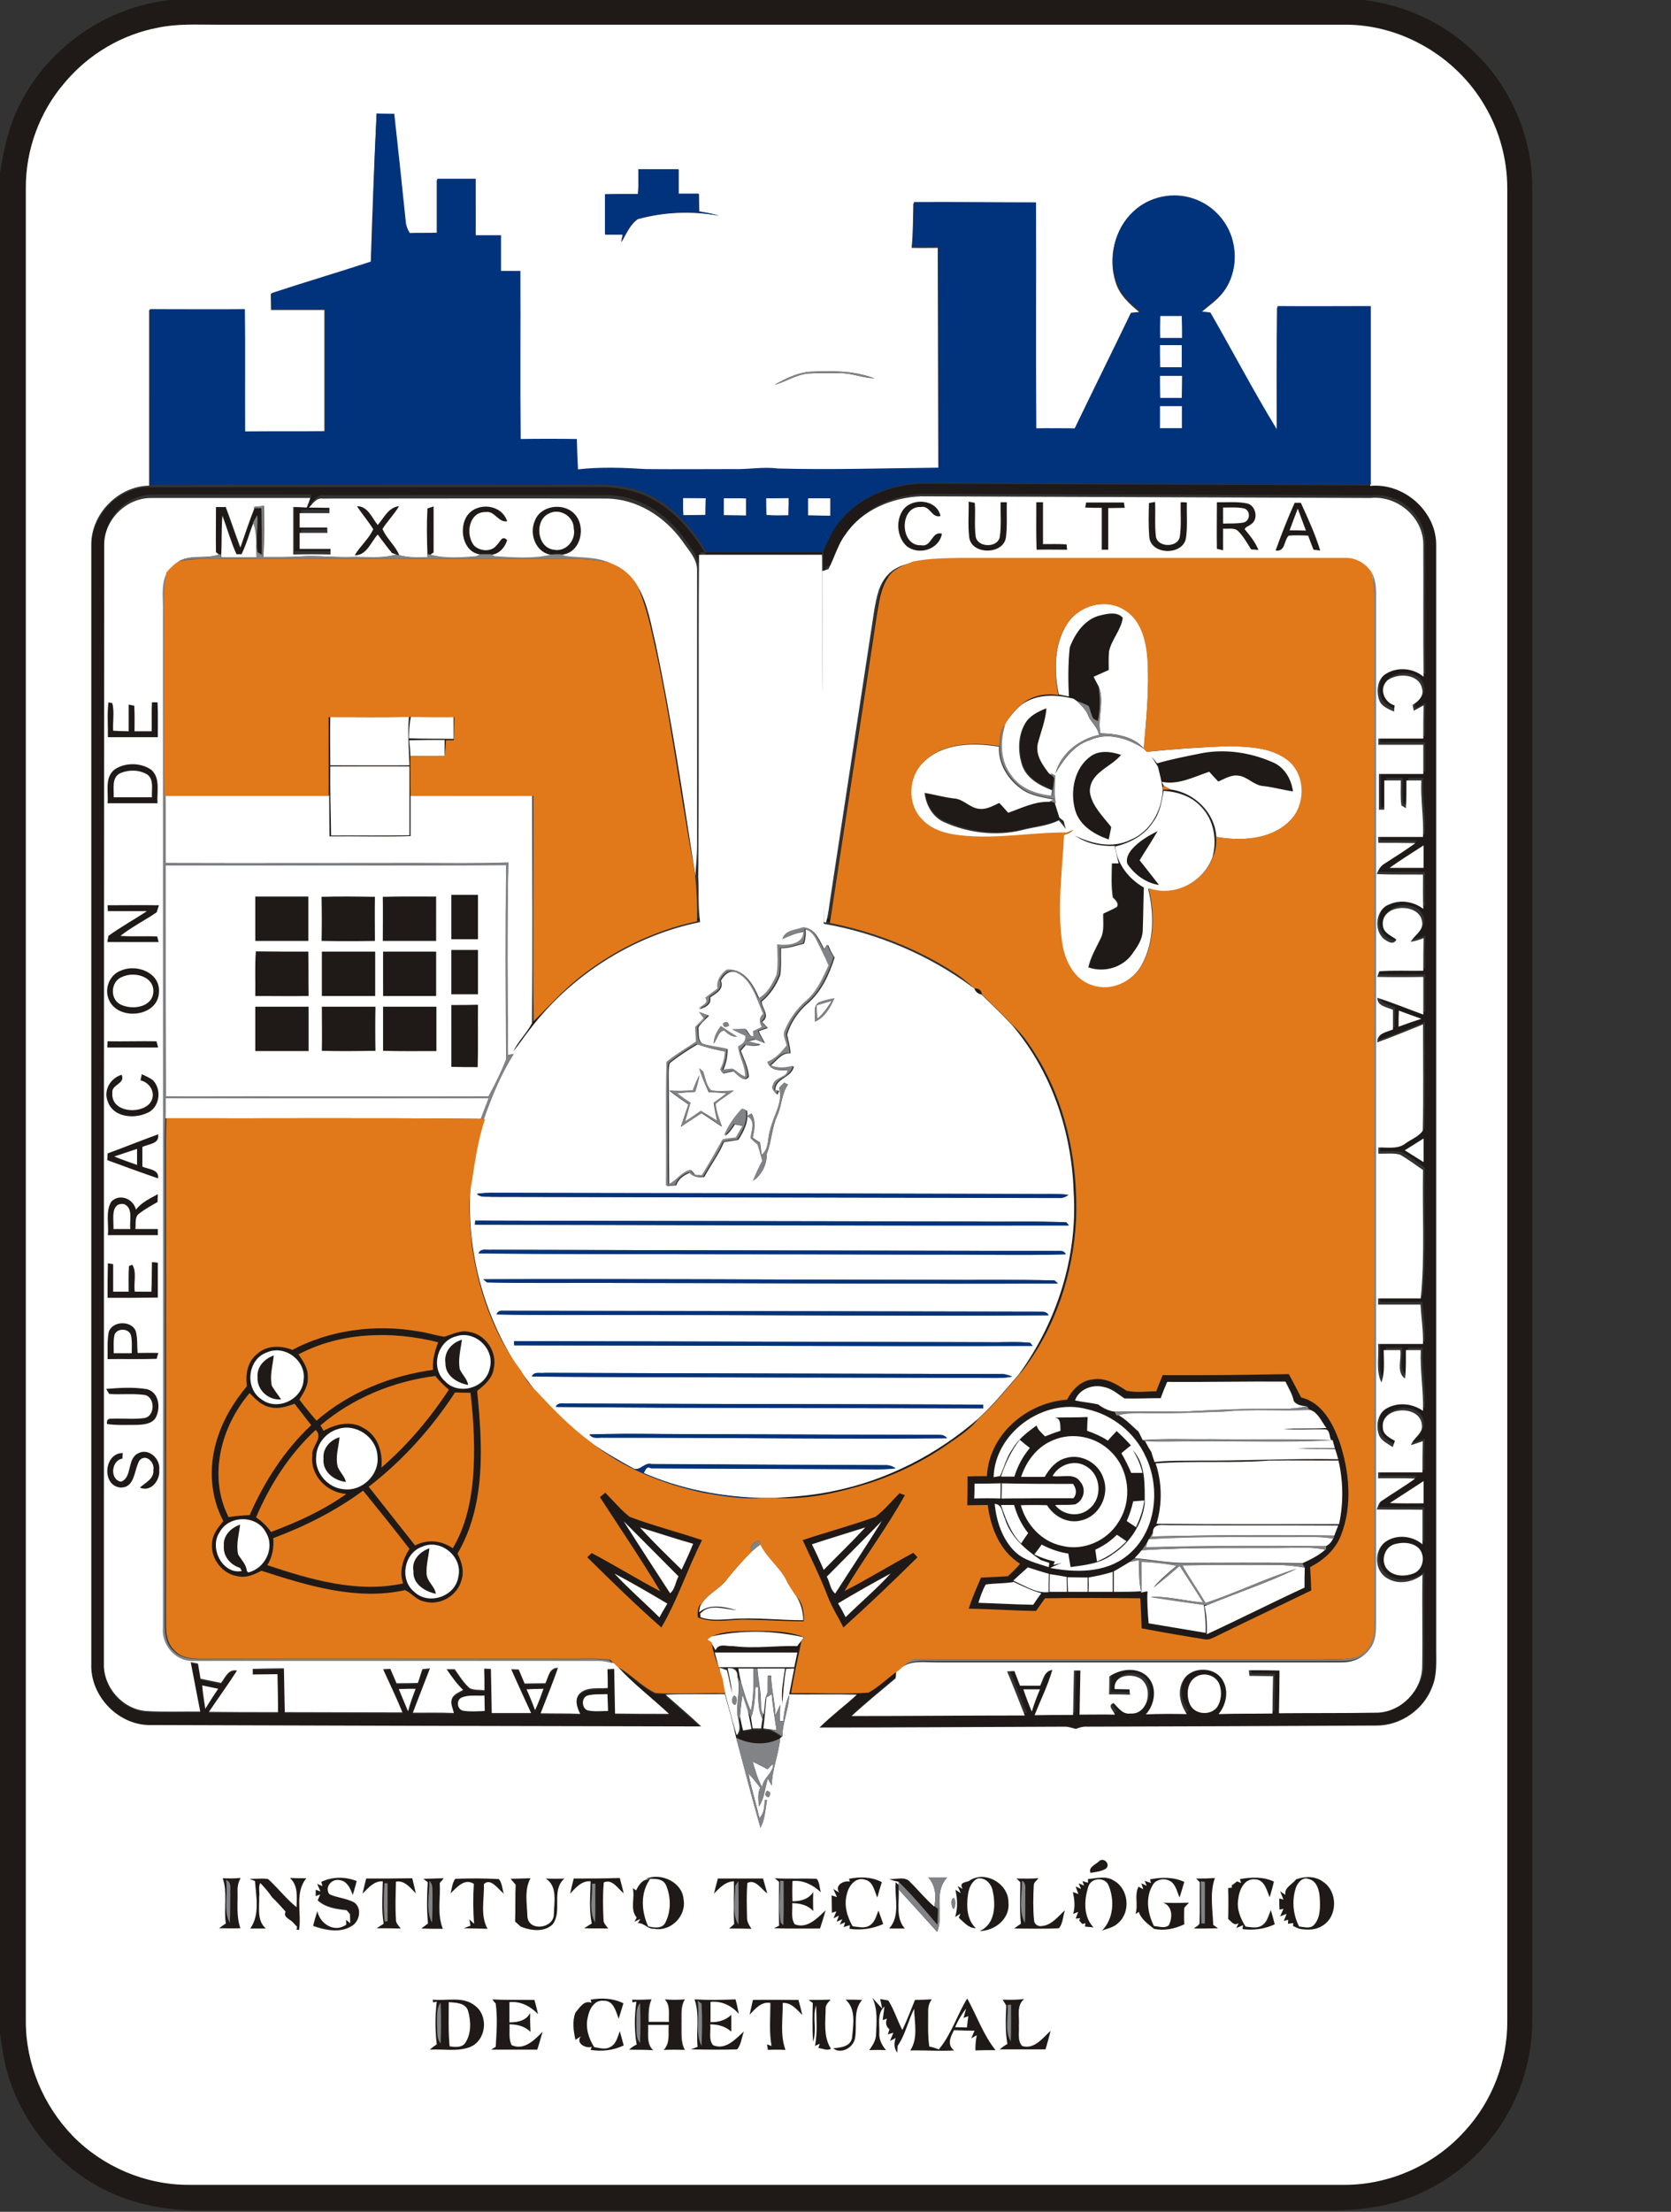 <svg viewBox="0 0 595 787" xmlns="http://www.w3.org/2000/svg"><rect x="0" y="0" width="595" height="787" fill="#333333" stroke="none"/><g fill="#1f1a17"><path d="M60.4 0h425.2c14 1.7 27.6 7.7 38 17.3 13.9 12.5 22.1 31 22 49.7v651c.2 13.6-3.8 27.1-11.4 38.4-10.3 15.4-27.1 26.3-45.5 29-8.5 1.5-17.2 1-25.8 1.1h-394c-13.2-.2-26.5-3.5-37.7-10.8-14.4-9.2-25.2-24-29.2-40.6-1-4.2-1.5-8.4-2.2-12.7V62.9C1.2 53.8 3 44.7 7.4 36.5c10.2-20 30.7-34 53-36.5m-3.9 9.8c-13.1 2.5-25.2 9.7-33.7 19.9C14 40 9.1 53.5 9.2 67.1v652c-.1 15.2 6.1 30.2 16.8 40.9 10.7 10.9 25.7 17.3 41 17.3h411.9c16.2 0 32.1-7.3 42.9-19.4 9.5-10.5 15-24.7 14.9-38.9V67c0-10.4-2.8-20.7-8.1-29.6C518.5 20.1 499.1 8.6 479 8.7H77.1c-6.9.1-13.8-.3-20.6 1.1z"/><path d="M298.7 185.8c7-8.8 18.2-13.3 29.3-13.7l159.8.6c12.1-1.2 23.8 9 23.5 21.3v393c0 4.4.3 8.9-1.4 13-3 8.1-11.3 13.9-20 13.8-34.4.1-68.7.3-103 .4-1.4-.1-2.7.3-3.9.8-1.3-.3-2.6-.8-3.9-.8-29.1.1-58.3.3-87.4.3 4.2-4.1 9-7.6 13.3-11.7-8-.2-16 0-24.1-.1.6-3.1 1.2-6.1 1.8-9.2-.7 0-2.1 0-2.9.1-.7 4.1-1 8.2-1.3 12.3-.5-4.2.4-8.3.9-12.4h-16.5c.4 1.7.7 3.5 1.1 5.2-.4-.8-.8-1.5-1.2-2.3 0-2.3-1.2-3.4-3.5-3.2.5 2.9 1.2 5.9 1.6 8.8-.8-2.6-1.2-5.4-1.9-8.1-.7-.2-2-.6-2.7-.9.1.8.5 2.3.6 3-1.3-4-3.1-7.8-3.6-12 .5.9 1.1 1.9 1.6 2.8 1-2.7 4.1-1.3 6.2-1.5 7.6.9 15.3-.3 22.9 0 .3-.4 1-1.2 1.3-1.7-1.3 6.1-2.7 12.3-3.7 18.5 9.2-.2 18.4.4 27.5-.2 3.9-2.2 7-5.4 10.7-7.9-.1.6-.2 1.7-.2 2.3-5.3 4.4-10.6 8.8-15.7 13.4 20.6.1 41.2-.1 61.7-.2-2.1-5.2-4.1-10.5-6.3-15.7.6 0 1.9-.1 2.6-.1.6 1.7 1.3 3.5 2 5.2h7.2c1-2.2 1.4-5.1 4.3-5.6-1.5 5.6-4.2 10.7-6.3 16.1 4.5 0 9.1 0 13.7-.1l.3-15.8h2.3l-.3 15.7c4.2 0 8.4-.1 12.6 0-.6-1.4-3-3.3-.5-4.1 1.7 1.6 3.3 4.1 6 3.7 6.5.5 8.4-9.7 3.3-12.6-3.3-1.8-9.4-1-8.9 3.9 1.8.1 3.5.1 5.3.1.1.5.2 1.5.2 1.9-2.5 0-5 0-7.5-.1 0-2.1.1-4.3.1-6.4 3.9-2.6 9.5-3.5 13.3-.2 3.9 3.6 3.1 10.1-.3 13.7 4.9-.1 9.7-.2 14.6-.1-2.5-3.4-3.6-8.1-1.3-12 2.7-5 10.9-5.2 13.9-.3 2.5 3.8 1.5 8.9-1.3 12.3 6.4-.2 12.8-.1 19.2-.2.1-4.4.2-8.8.2-13.3-2.8-.1-5.6-.1-8.4-.1-.1-.5-.2-1.5-.2-2 3.6 0 7.3.1 10.9.1 0 5.1-.1 10.1-.2 15.2 11.7-.1 23.4 0 35.1-.2 8.5-.3 15.8-7.9 15.9-16.3.2-10.9-.1-21.9.1-32.8-3.5 2.7-8.6 3.6-12.5 1.3-4.5-2.5-4.9-9.8-.8-12.9 3.9-2.9 9.6-2.3 13.3.8-.1-4.1 0-8.2 0-12.3-5.4 0-10.9.1-16.3-.1.5-1.2.7-2.6 2-3.2 3.9-2.6 7.9-5 11.7-7.8-4.4-.2-8.8-.1-13.2-.1V523h15.8c0-3.7 0-7.4.1-11.1-1.4.5-2.8 1-4.2 1.4.9-2.6 4.3-4 3.9-7.1-.4-7.5-14.9-6.8-13.9 1 .1 2.4 2.6 3.4 4.3 4.6-.2.5-.6 1.6-.8 2.2-1.7-1.2-3.9-2.1-4.8-4.1-1.4-3.3-.7-7.9 2.7-9.7 4-2.3 9.1-1.6 12.9.9.3-7.2-1-14.4-.8-21.6h-5.3c0 3.4.1 6.8-.3 10.1-3.2-2.3-1.2-6.8-1.7-10.1h-5.9c-.1 3.8.4 7.8-.8 11.5-2.2-4.2-.8-9.1-1.2-13.7h16c.2-4.7-.5-9.4-.9-14h-15.1v-2.2h15.2c1.5-15.2.5-30.5.8-45.7-2.8-1.9-5.4-4-8.3-5.5-2.5-.6-5.1-.2-7.6-.3v-2.2c3.2-.2 6.9.7 9.6-1.4 2-1.5 4.9-2.5 6.2-4.6.3-12.6.1-25.2.1-37.8-5.4 2.2-10.8 4.5-16.3 6.4-.1-3.2 3.3-3.6 5.6-4.6v-7c-2.2-1-5.5-1.2-5.6-4.3 5.5 1.8 10.9 4 16.4 6v-13.4c-5.4 0-10.9.1-16.4 0l.7-2c5.2-.4 10.5 0 15.7-.2 0-3.9-.1-7.8.1-11.6-1.5.6-3 1.1-4.6 1.3 1.4-2.3 4.5-3.9 4.1-6.9-.6-7.4-14.8-6.8-14 1.1.1 2.7 3 3.6 4.8 5-1 2.2-3 .8-4.3-.1-3.9-3.1-3.1-10.7 1.8-12.4 4-1.8 8.7-1 12.1 1.6-.1-4.1-.1-8.2-.1-12.2-5.5-.1-11 .1-16.5-.2.5-1.5 1.4-2.9 2.8-3.7 3.7-2.4 7.5-4.7 11-7.3-4.4-.1-8.8-.1-13.2-.1 0-.5-.1-1.6-.1-2.1h16c.4-6.7-.9-13.4-.6-20.1h-5.3c0 3.3 0 6.6-.2 9.9-.4-.2-1.2-.7-1.6-1-.4-3-.2-6-.2-8.9h-5.9v10.4h-1.9c-.1-4.2-.1-8.4 0-12.7h15.8v-10.4h-16v-2.2h16c0-3.9 0-7.8.1-11.8-1.2.6-2.3 1.3-3.5 1.9-.1-.5-.3-1.6-.4-2.1 2-1.2 4-3 3.4-5.6-.9-5.5-8.7-5.9-12.4-3.1-3.1 2.9-1.2 7.8 2.6 8.9-.1.5-.2 1.6-.2 2.2-2-.9-4.5-1.8-5.3-4.1-1.1-3.2-.7-7.5 2.5-9.4 4.1-2.5 9.6-2 13.3 1.1-.2-15.6 0-31.2-.1-46.8.2-9.8-9.3-17.8-18.8-16.8l-160-.6c-10.3.4-20.9 4.8-26.9 13.5-2.7 3.6-3.8 7.9-5.6 11.9-.6.2-1.7.5-2.2.7.1 19.8-.1 39.5.4 59.2.1 21.9-.2 43.7.1 65.6.2.1.6.2.8.3.9-2.9 1.1-5.9 1.6-8.9l15.6-102.3c.8-4.5 1.6-9.4 5-12.7 2.1-2.3 5.2-3.3 8.2-4.1-3.4 1.4-7.2 2.7-9.3 5.9-2.6 3.9-3.1 8.8-3.9 13.3-5.5 36.5-11.1 73-16.7 109.4 15.6 3.1 30.7 8.9 44.1 17.5 2.4 1.5 4.7 3.4 6.8 5.3-15.5-11.6-33.8-19.2-52.9-22.5.1-23.2 0-46.5.1-69.7-1-20.5-.4-41.1-.7-61.6h-43.8c-.2 38.2.1 76.4-.2 114.6.3 5.4-.1 10.8.7 16.1-24 4.9-46 18.9-60.8 38.4-2 2.5-3.7 5.3-5.8 7.7 1.8-3.7 4.8-6.5 6.7-10.1.2-27 .1-54 .1-81h.4c.1 26.8-.1 53.5.1 80.2 5.2-5.1 10.1-10.6 15.8-15.2 12.4-9.9 27-17 42.4-20.4.1-5.5-.1-10.9-.7-16.4.2-3.5.6-7 .6-10.5v-98c.2-4.3-3.2-7.5-5.4-10.8-6.2-8.5-16-14.8-26.8-14.9-33.7-.1-67.4 0-101.1 0-2.3-.4-3.5 1.8-4.9 3.2 2.4.1 4.9.1 7.3.1v1.9h-10.6v5.1h9.8c0 .5.1 1.5.1 1.9h-9.9v5.7h11v2c-4.4-.1-8.9-.1-13.3 0v-16.9c1.6.1 3.2.1 4.8.2.4-1.1.9-2.3 1.3-3.4-18.9-.1-37.7 0-56.6 0-8.9-.2-17 7.8-16.8 16.7C37 326.6 37 459.3 37 592c-.4 8.5 6.5 16.5 15 17.2 6.4.4 12.8.1 19.3.2-1.1-5.9-2.3-11.7-3.4-17.6.7.1 2 .4 2.6.5l.9 5.4c2.4.5 4.8 1 7.3 1.5 1.5-2 2.6-5.1 5.7-4.4-3.2 5-6.7 9.8-10 14.7 8.2 0 16.4 0 24.6.1-.1-4.5-.2-9-.2-13.5-2.9 0-5.9.1-8.8.1v-2c3.7-.1 7.4-.1 11.1-.2l.3 15.6c14 0 27.9.1 41.9.1-2.2-5.2-4.6-10.3-6.9-15.4.7 0 2-.1 2.6-.1.8 1.7 1.5 3.4 2.2 5.1 2.5 0 5-.1 7.6-.1.5-1.6 1.1-3.3 1.6-4.9.7-.1 2-.2 2.7-.3-2 5.3-4.1 10.5-6.1 15.8 4.9 0 9.7-.1 14.6.1-.3-1.6-1.2-3.1-.8-4.7.5-1.9 2.6-2.5 4.1-3.5-2.3-2.2-4.2-4.8-5.9-7.4h2.9c1.7 2.3 3.2 4.9 5.4 6.8 1.6.8 3.5.5 5.2.7 0-2.6-.1-5.1-.1-7.7.6 0 1.8.1 2.4.1.1 5.2.2 10.4.3 15.7h14c-2.4-5.2-4.8-10.4-7.1-15.6.7 0 2 .1 2.7.1.7 1.7 1.4 3.3 2.1 5 2.5-.1 4.9-.1 7.4-.1 1-2.2 1.3-5.6 4.5-5.5-1.9 5.5-4.1 10.8-6.2 16.2 4.7.1 9.4 0 14.1.2-1.2-2.3-2.2-5.3 0-7.4 2.7-2.3 6.6-1.4 9.8-1.8 0-2.2-.1-4.5-.1-6.7.6 0 1.8-.1 2.4-.1l.3 15.9c6.4.1 12.8.1 19.2.1-6.1-5.6-12.7-10.6-18.2-16.7 4.7 2.7 8.4 6.9 13.3 9.2 8.2.5 16.5-.1 24.8.1-.2-1.6-.5-3.2-.8-4.7 1.8 6.5 3.4 13.1 5.4 19.5 1.4-1.5 1-3.4.7-5.2l.3-1.4c.3 1.7.6 3.4 1 5.1.8-.1 2.3-.4 3-.5-.5-2.4-.9-4.7-1.4-7 .4 1.1.9 2.1 1.3 3.2.2 1.2.4 2.5.6 3.8h3c.2-1.1.3-2.2.5-3.3.1-.4.2-1.3.3-1.7.3-1.9.4-3.9.7-5.8l.4-.2c-.4 3.6-.6 7.3-1.2 10.9.6.1 1.7.2 2.2.3 1.7.6 3.2 1.6 4.6 2.6l-.8.6c-4.8 2.7-10.8 2.2-15.7-.2-1.1-5.2-2.6-10.3-4-15.4-7 .1-14-.1-21.1.2 4.2 3.7 8.5 7.4 12.7 11.3-65.2-.1-130.4-.3-195.7-.5-11.7.3-22-10.3-21.5-21.9V194.6c-.2-11.1 9.5-21.1 20.6-21.2 53.3-.1 106.5 0 159.8-.1 6.1 0 12.3.9 17.8 3.6 9 4.2 15.5 12.1 20.6 20.4 13.8.1 27.5.1 41.3 0 1.7-4.4 3.4-8.2 6-11.5m196.1 123h12.1v-8c-4.1 2.6-8.2 5.1-12.1 8m3.3 50.8c0 1.9-.1 3.8-.1 5.7 2.7-1 5.4-2 8.1-2.8-2.7-1-5.4-1.9-8-2.9m2.1 49.7c2.3 1.3 4.5 2.7 6.7 4.1V405c-2.3 1.5-4.5 2.9-6.7 4.3m-5.3 125.5c4 .1 8 .1 12 .1V527l-12 7.8m1.5 14.7c-3.4 1.1-4.8 5.7-2.6 8.5 2.3 3 6.8 3 10 1.6 3.5-1.6 3.9-7 .9-9.3-2.5-1.6-5.7-1.6-8.3-.8M254.5 588c.5 1.7 1 3.5 1.5 5.3 9 0 17.9.1 26.9 0 .3-1.8.7-3.5 1.1-5.2-9.9-.1-19.7 0-29.5-.1m171.8 8.4c-3.6 1.8-4.1 6.7-2.6 10 1.6 3.7 7.3 4.2 9.7 1 1.5-2.2 1.6-5.2.9-7.8-1-3.3-5.1-4.7-8-3.2M72 599.7c.2 2.8.7 5.5 1.1 8.3 1.5-2.4 3-4.8 4.6-7.1-1.9-.5-3.8-.9-5.7-1.2m70 1.3c1.1 2.6 2.2 5.2 3.3 7.9.8-2.7 1.7-5.4 2.7-8-2 0-4 .1-6 .1m45.5.1c1.1 2.4 2.1 4.9 3.1 7.4 1.2-2.5 2.1-5 3-7.6-2.1 0-4.1.1-6.1.2m176.9 0c1 2.6 1.9 5.3 2.9 7.9.9-2.7 1.9-5.3 2.9-7.9-1.9.1-3.9 0-5.8 0m-200.2 3c-1.8 1-1.3 4.2.7 4.6 2.5.5 5.1.2 7.7.1-.1-1.8-.1-3.7-.1-5.5-2.8.3-5.7-.3-8.3.8m45-.8c-2.3.8-2.1 4.6.1 5.3 2.4.4 4.8.2 7.2.2-.1-2-.1-4-.2-6-2.4.1-4.8-.1-7.1.5z"/><path d="M356.3 178.7h2.2c-.1 4.2.3 8.4-.3 12.5-.9 6.4-12.4 6.3-13.1-.1-.5-4.2-.2-8.4-.2-12.6.6.1 1.6.3 2.2.4.3 3.9-.2 7.9.3 11.8.4 4.2 7.9 4.4 8.6.3.5-4.1.1-8.2.3-12.3zm64.1 0h2.3c-.1 4.2.3 8.4-.3 12.6-1 6.4-12.7 6.2-13.1-.5-.4-4-.3-7.9-.1-11.9.6-.1 1.7-.3 2.2-.4.1 4.1-.2 8.3.3 12.4.7 3.9 7.9 4 8.5-.1.4-3.9 0-8 .2-12.1zm12.9 0c3.5.1 7.1-.3 10.6.4 3.2.6 4.4 5.6 1.6 7.4-.7.7-1.9.9-2.3 1.8 1.9 2.3 3.8 4.6 4.9 7.4-.7 0-2-.1-2.6-.2-1.5-2.2-2.8-4.6-4.6-6.5-1.5-1.4-3.6-.7-5.4-.9v7.7c-.6-.1-1.7-.4-2.2-.5-.1-5.5-.1-11.1 0-16.6m2.2 1.9v5.6c2.5-.1 5 .2 7.4-.4 2.3-.6 2.3-4.4 0-5-2.4-.4-4.9-.2-7.4-.2zm-114 .9c3.3-4.6 12.1-4 13.4 2.1-3.1.8-3.7-3.9-6.9-3.2-7.8-.4-7.7 14 0 13.6 3.8.8 3.8-5.2 7.4-4.1-1.1 5.7-8.4 7.9-12.7 4.3-3.3-3.1-3.8-8.9-1.2-12.7zm47.5-2.8h2.3v14.9c2.8 0 5.6-.1 8.4.1.1.5.2 1.4.2 1.9H369c-.1-5.6 0-11.2 0-16.9zm17.4 1.9c.1-.5.3-1.4.3-1.9h13.5c.1.5.2 1.4.3 1.9-2 .1-4 .1-5.9.1v14.8h-2.3v-14.9c-1.9.1-3.9.1-5.9 0zm67.8 15.3c2.1-5.8 4.3-11.5 6.8-17.1h2.2c2.5 5.6 5.2 11.2 6.9 17-.6-.1-1.8-.2-2.4-.3-.6-1.7-1.3-3.3-1.9-5-2.3 0-4.6-.2-6.9 0-1.9 1.7-1.1 5.9-4.7 5.4m5-7.2h5.8c-1-2.6-1.9-5.2-2.9-7.8-1 2.6-2 5.2-2.9 7.8zm-292.9-5.3c3.6-4.9 12.3-4 14.2 2.1-3.3.5-4.4-3.8-7.6-3.3-6.1-.2-7.3 8.2-4.1 12 2.1 2 6.2 2.3 8-.3 1.1-.9 1.8-3.7 3.7-1.7-.8 2.6-2.8 4.9-5.6 5.2h-3.8c-6.3-.9-8-9.5-4.8-14zm24 1.8c2-5.6 10.1-6.7 14.1-2.6 4.4 4.5 2.4 14-4.5 14.6-1.1 0-2.2 0-3.3.1-5.7-.4-8.4-7.2-6.3-12.1m5.2-2.5c-5.2 2.4-4.4 12.1 1.6 12.9 4.3 1 8-3.4 7.1-7.6.1-4.3-4.9-7.3-8.7-5.3zm-118.8-2.2h3.5c1.7 4.8 3.4 9.6 5.2 14.4 1.6-4.7 3.3-9.4 5-14h3c.1 5.5.2 11.1.1 16.6l-1.6-1c-.7-4.3.2-8.8 0-13.1-.5.8-1 1.7-1.5 2.6-1.4 3.8-2.4 7.7-4.3 11.3h-1.8c-2-4.4-3.3-9.1-5-13.7-.4 4.5-.2 9.1-.4 13.6-.2.1-.8.2-1 .2l-1.1-.8c-.2-5.4-.1-10.8-.1-16.1zm50.3-.4c4-.1 5.3 4.1 7.4 6.7 2.3-2.5 3.8-6.4 7.6-6.7-1.8 2.9-4.1 5.3-5.9 8.1 1.4 3.4 4.6 5.9 6 9.4-.3-.1-.8-.2-1.1-.2l-1.6-.5c-1.8-2.1-3.4-4.4-5.1-6.6-2.4 2.7-3.9 7.4-8.2 7.4 1.9-3.3 5.1-5.8 6.6-9.3-1.7-2.9-3.9-5.4-5.7-8.3zm25.1.7c.5-.2 1.6-.5 2.2-.7.1 5.5.1 10.9 0 16.4l-1.2.8c-.2-.1-.8-.2-1-.2-.2-5.4-.3-10.9 0-16.3zm75.1 27.9c3.6 6.2 4.6 13.5 6.3 20.4 5.5 26.2 9.6 52.7 13.6 79.1-5.2-27.6-8.6-55.6-14.9-83.1-1.2-5.6-2.8-11.1-5-16.4zm153.6 21.9c1.8-5.1 5.5-10.3 11.1-11.5 2.5-.6 5.9-1.4 7.8.9-.6 4.4-4 7.7-4.9 12-.3 2.2-.1 4.4-.1 6.6l-5.4 2.4c.6 1.1 1.2 2.2 1.8 3.4.6 4.1.6 8.2-.2 12.2-.4-.2-1.2-.7-1.6-.9-.8-1.4-1.1-2.9-1.6-4.4-1.3-.9-2.8-1.3-4.3-1.9l-1.2-.8c-6.2-1.5-13-1.8-18.4 2.1 3.5-3.2 8.5-4.1 13.1-3.4.9.2 2.7.5 3.6.7-.3-5.8-.2-11.7.3-17.4zM38.6 249.9l1.5.3c.8 3.1.2 6.5.3 9.8 1.8.1 3.7.1 5.5.2v-9.5l2 .4c.2 3 .1 6.1.1 9.1h6.1c0-3.4-.1-6.8.1-10.3h2c.2 4.1 0 8.3.1 12.4H38.5c-.1-4.1-.4-8.3.1-12.4z"/><path d="M365.2 257.3c1.6-2.9 4.8-4.4 7.7-5.6-.3 4.3-1.9 8.2-3 12.3-1.1 4.2 1.6 7.9 4 11 .4.5 1.1 1.4 1.5 1.9-.1 1-.4 3-.5 4-4.4-1.7-9.1-4.2-10.7-9-1.4-4.8-1.5-10.3 1-14.6zm-248-2.2h.4c-.1 5.7 0 11.4 0 17.2h28.2c-.2-5.8-.7-11.5-.2-17.3h.7c-.5 2.5-.7 5.1-.7 7.7 5.3.2 10.6.1 15.9.2v-7.8h.5c-.1 2.7-.1 5.5-.2 8.2H159c-.2 1.9-.3 3.8-.5 5.6v-5.7c-4.2 0-8.4 0-12.6.1.2 1.9.3 3.7.4 5.6.1 4.7 0 9.5.1 14.2v14.4c-9.6.3-19.3.1-28.9.1-.1-4.8-.1-9.7-.1-14.5-.2-9.3-.2-18.6-.2-28m.4 17.6c-.1 8.2.2 16.4.2 24.6 9.3-.1 18.6.1 27.9-.1.1-8.2 0-16.4 0-24.5h-28.1zm309.3-4.5c8.7-1.9 17.9-.6 26 2.9 4.3 1.8 6.8 6.1 7.5 10.5-3.5-.5-7-1.5-10.5-1.9-3.4-.2-5.6-3.3-8.9-3.7-2.6-.4-5 1.1-7.2 2.1-1.1-1.2-2.1-2.3-3.2-3.5-5.5 1.8-10.9 4.8-16.9 3.6l.7 1.4-.5.6c-.4-2.5-1-5-1.6-7.5-.8-1.2-1.6-2.4-2.3-3.7.5.6 1.5 1.9 2 2.5 4.9-1.3 9.9-2.3 14.9-3.3zm-38.7 1c3.2-2.4 7.4-1.8 10.9-.6-3.7 4.5-11.5 6.4-11.1 13.4.8 4.9 4.7 8.5 7.6 12.3-.3 1.5-.6 2.9-.9 4.4-5.1-1.8-10.4-5.1-12-10.6-1.6-6.6-.1-14.7 5.5-18.9zm-347.4 4.6c3.8-2.6 9.5-2.5 13.2.3 3.2 3 1.8 7.9 2.1 11.8H38.3c.4-4.1-1.2-9.3 2.5-12.1m2.3 1.2c-3.5 1.4-2.5 5.7-2.7 8.6H54c-.2-2.6.8-6-1.5-8-2.7-1.8-6.4-1.8-9.4-.6z"/><path d="M402.6 298.8c7-2.9 11.1-10.3 11.4-17.7.7 0 2.1-.1 2.8-.1 8.5 1.2 15.8 8.2 16.3 16.9.2 2.4 0 4.9-1.1 7.1 1.6-6.2.5-13.3-4-18-3.4-3.8-8.5-5.4-13.4-5.7-.6 3.8-1.2 7.7-3.6 10.9-3 4.8-8.2 7.6-13.6 8.9.6 6.3 4.8 11.5 10.2 14.6-.2 5.1-.2 10.2-.4 15.3-.1 3.2-2 5.9-3.8 8.4-3.4 4.8-10.1 6.7-15.6 4.7.8-3.6 2.7-6.8 4.3-10.1 1.4-2.8.9-6 1-9 1.6-.8 3.3-1.4 4.9-2.4.7-1.5-.6-2.5-1.5-3.4-.6-4-.5-8-.3-12.1h2.4c-.6-2-1-4.1-1.4-6.2-5 .2-10-.8-14.2-3.7 5.8 3 13.3 4.8 19.6 1.6zm-73.1-17c3.5.6 7 1.7 10.5 2 3.4.2 5.6 3.4 9 3.7 2.5.3 4.8-1.2 7.1-2.1 1.1 1.2 2.1 2.4 3.2 3.5 4.8-1.6 9.5-4.1 14.7-3.9.5.2 1.6.5 2.1.7l1.5 4.8c.4.3 1.1.9 1.5 1.2.2 1 .5 1.9.8 2.9-.9-1-1.7-2.1-2.5-3.1-4.1 2.1-8.8 2.3-13.2 3.5-9.1 2.2-18.9 1-27.5-2.8-4.3-1.7-6.8-5.9-7.2-10.4z"/><path d="M403.1 302.1c2.5-2.8 5.8-4.8 9.1-6.4-2 3.6-4.2 7-6.4 10.4 2.3 3 4.6 5.9 6.9 8.8-4.6-.8-8.6-3.6-11.2-7.4-.8-1.9.4-4 1.6-5.4zM90.9 319h19v15.8H91c-.2-5.3-.1-10.5-.1-15.8zm23.6.1c6.3-.2 12.7-.1 19.1 0-.1 5.2-.1 10.5 0 15.7-6.3.1-12.7.1-19 0 0-5.3 0-10.5-.1-15.7zm21.8 0c6.3-.1 12.7 0 19-.1v15.8h-19c.1-5.3.1-10.5 0-15.7zm24.4-.7h9.5v15.8h-9.5v-15.8zm-122.4 3.7c6.1 0 12.1-.1 18.2.1-.2.6-.6 1.8-.8 2.5-4.2 3-8.9 5.2-12.9 8.4 4.4.3 8.7 0 13.1.2.1.5.4 1.5.5 2-6.1.1-12.2 0-18.3 0 .1-.6.3-1.7.4-2.2 4.4-3.2 9.2-5.8 13.7-8.8-4.6-.1-9.3 0-13.9 0zm52.8 16.4c6.2.1 12.5.1 18.7 0 .1 5.3 0 10.5.1 15.8-6.3.1-12.7 0-19 0 0-5.2-.2-10.5.2-15.8zm69.6-.5h9.5v15.8h-9.5V338zm-46.1.6h19v15.8h-19v-15.8zm21.8 0h19v15.8h-18.9c-.1-5.3-.1-10.5-.1-15.8zm-93.2 6.7c5.5-2.4 13.9.8 13.4 7.6-.2 8.9-14.5 10.4-17.8 2.8-1.8-3.8.2-9 4.4-10.4m.3 2.3c-4 1.5-4.5 7.6-.8 9.6 4 2.2 11.4 1.3 11.9-4.3.3-5.6-6.9-7.2-11.1-5.3zm303.3 4.2c1.6-.1 2.4.6 2.6 2.2-1.3-.2-2.1-1-2.6-2.2zm-255.9 6.4h18.9V374h-19c.1-5.3 0-10.5.1-15.8zm23.7 0h19v15.7c-6.4.1-12.7.1-19.1 0 .1-5.2.1-10.4.1-15.7zm21.8 0h18.9V374c-6.3 0-12.7.1-19-.1.1-5.2.1-10.4.1-15.7zm24.3-.6h9.5c0 7.4.1 14.8-.1 22.2-3.1 0-6.3 0-9.4-.1.1-7.4 0-14.8 0-22.1zm199.6 7.3c4.2 3.8 7.1 8.6 10 13.4 9.6 16.8 13.2 36.5 12.6 55.8-1 19.4-7.4 38.8-19.4 54.1l-.8.9c13.6-18.6 21-41.9 19.5-65-.7-21.4-7.9-42.9-21.9-59.2zm-322 5.6c5.8.1 11.6-.1 17.4 0 .1.5.4 1.6.6 2.2H38.2c0-.5.1-1.6.1-2.2zm12.2 11.7c1.4.7 2.8 1.2 4 2.3 3.3 3.3 2.2 10-2.3 11.7-4.7 2-11.8 1.3-13.8-4.1-1.7-4 .9-8.4 4.9-9.6 1.5 3.3-3.7 3.4-3.3 6.5-.5 6.8 9.8 7.8 13.4 3.6 2.4-3.1.1-7.3-3.4-8.1.1-.6.4-1.7.5-2.3zm-12.2 28.2c6-2.2 11.9-4.7 18-6.8.6 3.5-3.4 3.4-5.6 4.5v7c2.2 1 6 .9 5.6 4.2-6.1-2.1-12.1-4.3-18.1-6.5 0-.6.1-1.8.1-2.4m2.4 1.1c2.6 1.1 5.4 2 8.1 3v-5.7c-2.7 1-5.4 1.8-8.1 2.7zm127 31.3c-.7-7.5-1.5-15.3.1-22.8-2.1 23.6 4.2 47.6 17.2 67.4-9.8-12.9-15.1-28.7-17.3-44.6zM48.4 430.4c2-2.6 5.1-4 7.8-5.6 0 .7-.1 2.1-.1 2.8-2.2 1.3-4.5 2.5-6.5 4.1-1.8 1.2-1.1 3.7-1.4 5.5h8v2.2H38.4c.4-3.9-1-8.4 1.2-11.9 2.9-3 7.9-1 8.8 2.9m-8 6.9h5.9c-.4-2.9 1.2-7.5-2.3-8.9-4.9-.5-3.4 5.8-3.6 8.9zm-2 12.2c.5.1 1.5.2 2 .2v9.8h5.5c0-3-.1-6.1.1-9.1l1.2-.5c1.7 2.6.4 6.5.9 9.6H54c.1-3.5.1-7 .2-10.5.5.1 1.5.2 2.1.2v12.4c-6 .1-11.9 0-17.9.1-.1-4-.2-8.1 0-12.2zm.3 24.5c1.2-4.3 8.3-4.2 9.7-.1.7 2.4.5 5 .6 7.6 2.5 0 4.9-.1 7.4 0-.1.5-.4 1.6-.6 2.1-5.8.2-11.7 0-17.5.1.1-3.2-.2-6.5.4-9.7m2.1.9c-.5 2.2-.2 4.4-.3 6.6h6.4c0-2.2.2-4.4-.3-6.5-.8-2.5-5-2.5-5.8-.1zm63.3 5.4c13.7-7.2 29.7-9.2 44.9-6.5 3.1.4 6.1 1.5 9.3 1.9 2.9-.9 5.8-2.6 8.9-1.7 5.9.9 10.2 7.3 8.7 13.1-.6 3.4-3.3 5.8-5.9 7.9 2 19.4 3.2 40.5-7 57.9 1.5 2.9 2.5 6.3 1.4 9.5-1.5 5.6-7.8 9.1-13.4 7.5-2.7-.5-4.3-2.9-6.7-4-17.3 3.8-34.7-1.6-51.1-6.9-2.5 1.3-5.3 2.5-8.2 2-5.6-.7-10-6.2-9.4-11.8.1-3.1 2.1-5.6 4-7.9-4.6-8.6-5.3-18.9-2.5-28.2 2-7.4 6.1-14 10.9-19.8-.7-4.1.2-8.8 3.7-11.5 3.3-3.2 8.3-3.1 12.4-1.5m2.2 1.6c1.7 2.4 3.5 5.1 3.3 8.2.2 3-1.5 5.5-3 7.9 1.9 2.6 4 5.1 6.1 7.5 11.6-10.1 26.4-16 41.5-18.1-.3-3.4.6-6.7 1.8-9.8-16.4-4.1-34.5-3.7-49.7 4.3m56.1-6.4c-6.8 1.7-9.2 11.4-3.9 16 4.9 5.2 14.6 2.3 15.9-4.7 1.9-6.7-5.3-13.5-12-11.3m-67.3 5.7c-6.9 2.4-8.1 12.7-2 16.7 5.6 4.3 14.6.1 15-6.9 1-6.8-6.7-12.6-13-9.8m19 26c.3.5.8 1.4 1.1 1.9 4.4-2.4 9.9-3.8 14.4-.9 5 2.7 6.7 8.7 6.2 14 9.3-8 17.3-17.5 24-27.7-1.8-1.5-3.4-3.1-4.8-4.9-14.9 1.9-29.4 7.8-40.9 17.6m-32.7 32.6c2.5-.4 4.9-.7 7.4-.8 5.2-11.9 12.4-23.1 21.9-32-2-2.5-4-5-5.9-7.6-2.8 1-5.8 2.1-8.8 1.2-3-.6-5.1-2.9-7.2-5-10.1 12-14.8 29.8-7.4 44.2m49.9-10.8c5.5 6.9 11 13.9 16.6 20.8 4.3-2.3 9.4-1.8 13.4 1 4.5-7.5 6.4-16.2 7.2-24.8.8-10.2.3-20.4-.9-30.5-1.8 0-3.7-.1-5.5-.1-8.4 12.8-18.7 24.3-30.8 33.6m-11-20.5c-4.2 1.2-7.4 5.2-7.7 9.6-.6 5.8 4.1 11.4 9.9 11.8 6.5.8 12.7-5.3 11.9-11.8-.3-6.7-7.7-11.8-14.1-9.6m-7.9.3c-9.3 8.6-16.2 19.5-21.3 31 2 1.4 3.9 3.2 5.3 5.2 9.4-3.5 18.7-7.7 26.8-13.5-6.9-.4-13-6.6-12.1-13.7-.3-3.2 4.2-6.2 1.3-9m-15.1 38.5c.3 3.4-.4 6.8-2.2 9.7 15.4 5.2 32 10.1 48.3 6.5-1.4-4.4 0-8.7 2.3-12.3-5.3-7-10.9-13.9-16.5-20.7-9.7 7-20.5 12.6-31.9 16.8m-19.1-2.1c-3.8 5.5 1 15.1 7.9 13.8-.1-.3-.4-.8-.6-1.1-3.4-1.1-6.1-4.2-5.8-7.9-.2-3.7 2.6-6.4 5.8-7.5-.4 3.5-1.5 7.1-.7 10.6 1.1 1.9 2.9 3.5 3.1 5.9l.5.5c6-1.4 9.7-8.8 6.3-14.2-3.1-6.3-13.2-6.3-16.5-.1m72 5.2c-6.4 2.3-8 11.7-2.7 16 5.1 4.9 14.7 1.7 15.7-5.4 1.7-7.1-6.4-13.7-13-10.6z"/><path d="M158.6 485c-.6-3.9 2.2-7.2 5.8-8.3-.5 3.4-1.4 6.9-.8 10.4.8 2 2.7 3.5 3 5.7-3.8-.8-8.1-3.4-8-7.8zm-66.9 5c-.3-3.7 2.6-6.5 5.8-7.7-.4 3.6-1.6 7.2-.7 10.8 1 1.7 2.2 3.2 3.3 4.8-4.4.5-8.7-3.4-8.4-7.9zm93.4-2.4c1.9 2.5 3.8 5.1 5.7 7.6-2.4-2.1-4.2-4.7-5.7-7.6zm228.9 1.7c15 .1 30-.1 45-.2 1.5 2.8 2.9 5.5 4.4 8.3 7.4 1.7 11.2 9 13.6 15.6 3.7 10.7 4.9 23 .5 33.7-2 5-6.1 8.7-10.9 11.1.1 2.8.2 5.5.4 8.3-11.2 5.5-22.5 10.8-33.8 16.3-1.3.5-2.6 1.4-4.1 1.1-7.5-1.3-15.1-2.5-22.5-3.9-.1-3.6-.3-7.1-.5-10.7-11.3 0-22.6-.1-33.9 0-1.1 1.5-2.2 3-3.2 4.5-8-.1-16-.6-24-.8 1.2-3.8 2.8-7.5 4.4-11.1 3.2-.1 6.4-.3 9.6-.5 1.5-1.4 3-2.8 4.3-4.4-7.1-4.5-10.5-12.8-11.5-20.9-2.5 0-4.9 0-7.3.1.1-3.5.1-6.9.1-10.3 2.3 0 4.6-.1 6.9-.1.6-14.8 14.2-26.2 28.5-27.2 1.9-3.5 4.9-6.8 9.1-7.2 4.5-.9 8.5 1.6 12.1 4 3.5.7 7.1.2 10.6.2.7-2.1 1.4-4 2.2-5.9m-.7 8.2c-4.3-.1-8.6.2-12.9 0-2.4-1.6-4.6-3.6-7.5-4.1-3.9-1-8.8.8-10.1 4.8 2.7.7 5.5.9 8.2 1.4 1.8 1.3 3.7 2.3 5.9 2.6.2.3.5 1 .7 1.4l.4-.1c2.8 1.5 5 3.9 7.4 6l1.5 3c.2.1.6.2.8.2.7 1.4 1.4 2.8 2.3 4.1.4 1.2.8 2.3 1.1 3.5 5.2-.6 10.5-.4 15.8-.5 16.5 0 33-.8 49.6-.5-.4-1.2-.8-2.4-1.1-3.6-4.5 0-8.9 0-13.4-.2 4.4-.2 8.9-.1 13.3-.1-.2-.7-.6-2.2-.8-2.9h-.5c-.8-1.1-.4-3.5-2-3.8-5-.2-10.1.3-15.1-.2 5.1-.2 10.3 0 15.4-.3-1.7-2.3-3-5.7-6-6.5-.3-.5-.7-1-1-1.4-1.8-.1-3.4-.4-4.5-1.7-.5-2.5-1.9-4.7-3-7-14-.1-28.1.2-42.1.1-.9 1.9-1.7 3.8-2.4 5.8m-59.5 28.1c.6-.1 1.7-.3 2.3-.5 1.4-3.2 2.3-6.7 4.4-9.6 2.1-3.5 5.4-6 8.6-8.4.5 1.7 1.9 2.7 3 3.9 1.8-.7 3.7-1.4 5.5-2-.1-2.2.3-5-2.8-4.7 4.2-.1 8.4.1 12.5-.2-.1 1.6-.2 3.3-.2 4.9 2.6.9 5.1 2 7.4 3.5 1.1-1.1 2.1-2.2 3.1-3.4 1.8 1.6 3.5 3.3 5.1 5.1-1.2.9-2.3 1.9-3.4 2.8 1.4 2.2 2.5 4.6 3.5 7h4c-.7-2.9-2-5.6-3.5-8.2 4.8 5.2 4.2 12.7 4.3 19.2-1 7.3-5.3 14-11.5 18-4.3 3.3-9.8 3.8-14.9 4.5-.3-1.6-.5-3.2-.8-4.8-3.3-.5-6.5-1.6-9.5-3.2-.9 1.2-1.8 2.3-2.6 3.5 2.3 1.2 4.8 2 7.3 2.5l-.5 1.2c.7-.2 2.2-.5 3-.7-1.4.6-2.8 1.1-4.1 1.8 9.1 1.7 19.4 1.9 27-4.1 10.7-8.1 12.5-24 6.9-35.6-3.8-8.5-11.8-14.8-20.9-16.8-15.2-3.9-32.7 8.4-33.2 24.3m21.3-13.2c-5.6 2.2-9.6 7.3-11.4 12.9h8.4c1.7-2.9 4-5.8 7.5-6.7 5.5-1.7 11.7 1.8 13.4 7.2 2.3 6.1-1.5 13.6-7.9 15-4.8 1.3-9.7-1.4-12.2-5.4-3.1-.1-6.2-.1-9.3 0 1.9 6.9 7.4 12.9 14.5 14.4 7.7 1.9 16.2-1.8 20.3-8.5 5-7.7 3.8-18.6-2.8-25-5.3-5.1-13.7-6.8-20.5-3.9m-12-.1c-3.1 3.9-5.1 8.5-6.7 13.2h4.8c1.1-3.8 3-7.2 5.5-10.2-1.2-1.1-2.4-2.1-3.6-3m48.4 8.4c2.3 7 2.5 14.5.3 21.5 21.6.1 43.3.1 65 .1 1.6-7.4 1.5-15.2-.2-22.6-8.2.1-16.4 0-24.6 0-13.5 1-27.1 0-40.5 1m-36.7 4.5c3.3.5 7.7-1.3 9.9 2.1 2.3 2.5 1.2 6.7-1.9 8-2.4.3-4.7.1-7.1.2 2.8 3.8 8.7 4.5 12.2 1.3 4.6-3.7 4.2-11.8-.9-14.9-4-2.7-9.9-.9-12.2 3.3m-27.8 2.7v5.2h9.3c0-1.8.1-3.6.1-5.4-3.2.2-6.3.2-9.4.2m9.7-.1c0 1.8-.1 3.6-.1 5.4 8.5-.2 17-.2 25.6-.1 1.4-1.6 1-3.4-.1-5.1-8.5 0-16.9 0-25.4-.2m46.8 6.4c-.6 2.4-1.3 4.7-2.2 7 1.1.7 2.2 1.5 3.3 2.2 1.3-3.1 2.5-6.2 2.9-9.5-1.4.1-2.7.2-4 .3m-49.3.9c.5 6.3 2.7 12.8 7.5 17.3 3.2 3.1 7.8 4 11.9 5.4 0-.4.1-1.1.2-1.5-1-.3-2-.7-3-1-5.4-3.8-10.8-8.3-12.8-14.8-1.2-2-1-5.3-3.8-5.4m2.2.4c1.6 4.9 3.4 9.9 7.1 13.6.9-1.2 1.7-2.4 2.5-3.7-2.4-2.9-4-6.3-5-10-1.4.1-3 .1-4.6.1m54.1 10.1l.2-.5c-.5.8-1 1.7-1.5 2.5l-.8 1.8.1-.5c-.7.9-1.3 1.8-2 2.8-.6.7-1.9 2.2-2.5 2.9-.7.2-1.2.8-1.8 1.2-1.8 1.2-3.7 2.3-5.6 3.3v7.3c3.2 0 6.4.1 9.7-.2l.1.5c.6-.1 1.7-.4 2.2-.5-.2 3.8 0 7.6.4 11.4 6.8 1.1 13.5 2.3 20.3 3.4.1-3.4-.1-6.7-.7-10h1.1l-.8.3c.7 3.3.8 6.7.8 10 11.7-5.4 23.1-11.2 34.8-16.6 0-2.4 0-4.7.1-7.1-.2-.3-.6-1.1-.8-1.4 2.8-1.4 5.7-2.8 8.1-4.8h.2v-1.3c1.1-.6 2-1.5 2.7-2.8.1-.3.3-.8.3-1.1.5-1.2.9-2.4 1.4-3.6-19.8-.1-39.7.1-59.5-.1-2.6.3-6.6-1-6.5 3.1m-12.8.5c-2.2 2.2-4.8 4-7.6 5.3l.6 4.2c4-1.6 7.5-4.1 10.5-7.2-1.3-.8-2.4-1.5-3.5-2.3m-36.9 16.3c1.8.8 3.5 1.7 5.3 2.5 2.3 1 4.7 1.8 7.2 1.5.1-2.2.1-4.3.1-6.5-2.5-.7-5-1.5-7.5-2.3-1.7 1.7-3.4 3.2-5.1 4.8m26.8-1.1v5.1h8.6v-7.1c-2.8.8-5.6 1.5-8.6 2m-13.8-1.2c0 2.1-.1 4.2-.1 6.3h6.2c0-1.8-.1-3.5-.1-5.3-2.1-.3-4.1-.6-6-1m6.3 1.1c0 1.7.1 3.5.1 5.2h7v-5.1c-2.3 0-4.7 0-7.1-.1m-29.1 2.6c-1.2 2-1.9 4.3-2.8 6.5 6.5.2 13 .6 19.5.7 1-1.4 2-2.7 2.9-4.1-3.4-.9-6.6-2.5-9.8-4-3.2.6-6.5.5-9.8.9zM37.8 494.2c4.9-.5 9.9-.7 14.7.1 4.2 1.1 4.9 6.8 3 10.2-1.4 2.2-4.2 2.5-6.6 2.5-3.6 0-7.2.3-10.7-.3-.2-1.4.3-2 1.7-1.9 3.8-.2 7.5.2 11.3-.2 4.3-.3 4.4-8 0-8.3-4.1-.5-8.2 0-12.2-.3-.3-.4-.9-1.3-1.2-1.8zm259.1 36.3c19-3.8 36.7-13 51.3-25.7-3 3.8-7.1 6.3-11 9.1-8.3 5.9-17.6 10.4-27.2 13.6-11 3.5-22.7 6.2-34.3 5.5 7-.4 14.2-.9 21.2-2.5zM115.2 519c-.4-3.7 2.4-6.6 5.7-7.6-.3 3.5-1.6 7.1-.6 10.6.8 1.9 2.4 3.2 2.9 5.3-4.1-.5-8.5-3.7-8-8.3zM43 529.3c-6.8-.4-6.1-12.3.7-12.3 0 .5-.1 1.5-.1 2-4 .5-4.7 7.5-.5 8.2 4.1-1.5 2.1-8.2 6.1-10.1 3.8-2 8 2 7.5 5.9.4 3.6-3 8.1-6.9 6.3 1.9-1.8 5.1-3.1 4.8-6.2.6-2.7-2.6-5.9-4.9-3.5-2.1 3.2-1.5 9.7-6.7 9.7zm170.6 3.4c.6-.5 1.3-1.1 1.9-1.6 2.9 2.9 5.5 6.1 8.7 8.6 8.5 3.1 17.2 5.4 25.8 8.3-5.1 10.2-8.7 21.2-14.5 31.1-9.1-8-17.8-16.5-26.4-25 .4-.4 1.2-1.1 1.6-1.5 8.2 4.3 16.1 9.2 24.4 13.6-6.9-11.4-14.3-22.4-21.5-33.5m8.5 8.6c5.4 8.6 11 17.1 16.5 25.6 1.8-1.4 1.9-4.1 3-6-6.5-6.5-13-13.1-19.5-19.6m5.8 2.2c4.8 5.2 9.8 10.1 14.8 15 1.4-3.1 2.9-6.1 4.1-9.2-6.4-1.8-12.6-3.9-18.9-5.8m-9.1 16.4c5 5.5 10.7 10.4 16.1 15.5.9-1.6 1.8-3.3 2.8-4.9-6.3-3.7-12.6-7.3-18.9-10.6zm101.5-28.6c.5.2 1.5.6 2 .7-6.5 11.8-14.7 22.5-21.5 34.1 8.3-4.3 16.2-9.2 24.5-13.6.4.4 1.1 1.2 1.5 1.6-8.6 8.5-17.4 16.9-26.4 25-1.9-3.7-4.2-7.2-5.6-11.1-2.6-6.8-5.9-13.4-8.9-20 8.6-2.9 17.4-5.2 25.9-8.3 3.2-2.4 5.7-5.5 8.5-8.4M294.4 561c1.1 1.9 1.2 4.6 3 6 5.5-8.6 11.2-17.1 16.6-25.8-6.5 6.6-13 13.2-19.6 19.8m-5.3-11.5c1.5 3 2.8 6 4.2 9 5-5 10.1-9.9 14.8-15.1-6.3 2.1-12.7 4-19 6.1m9.3 21c.9 1.6 1.9 3.3 2.8 4.9 5.3-5.2 11-10 16-15.5-6.4 3.4-12.6 6.9-18.8 10.6zM147.2 559c-.6-3.9 2.4-6.9 5.7-8.2-.3 3.1-1.1 6.1-1 9.2.2 2.7 2.9 4.3 3.3 7-4-.7-8.3-3.4-8-8zm136.1 8.7c2.4 2.4 3 5.9 2.9 9.2-6.7 0-13.5-.5-20.2-.6-5.8-.2-11.9 1.5-17.5-.8-.3-1.7.1-3.4.9-4.9l-.2 1.2-.3 1.8c3.9-3.3 9-1.9 13.4-.8-4.3-.1-9.6-2.5-13 1.3 0 .3 0 .9.1 1.2 3.4 1.3 7.2.9 10.7.7 8.6-.7 17.3.5 25.9.4-.1-3-1-6.1-2.7-8.7zm-30.1 14.6c4.3-2 9.2-1.8 13.9-2 6.4.1 13.1-.2 19.1 2.3-10.8-2.5-22.2-2.7-33-.3zm138.1 80c1.6-1.7 4.3 1.1 2.5 2.5-1.6 1-3.6 1.3-5.5 1.5-.8-1.9 1.9-2.9 3-4zM230 668.5c5.6-2.3 13 1.2 13.4 7.6 1.2 5.9-4.6 11.6-10.5 10.5-2.2.2-3.6-2.2-5.8-2l.9-1.5-2.1 1 .8-1.5c-2.5-2.9-.6-7.1-1.4-10.5l1.2.8c1-2 2.2-4.1 5-4-3.5 4.9-3.1 11.5-.7 16.8 2.1.5 5.1 1 6.2-1.5 1.9-4 1.8-9 .2-13-1.2-3.2-4.7-2.6-7.2-2.7zm115 .8c5.6-4 14.2.9 14 7.7.6 5.8-4.9 10.1-10.3 10.1 5.8-2.4 5.9-9.4 4.6-14.6-.5-2.4-2.7-4.4-5.3-4.1-2 1-3 3.4-3.4 5.6-.5 4.2-.5 9 2.8 12.1-2.7-.1-4.3-2.2-6.1-3.7l.6-1.5c-.5.3-1.4.9-1.9 1.2 1-3.2.8-6.5.1-9.7l1.9 1.2-1.1-2.5 1.8 1c-1.5-2.4 1.1-2.4 2.3-2.8zm116.5-.6c3.2-1.1 7-1.2 9.8 1 5.1 3.5 5 12.3-.4 15.5-2.4 1.7-5.5 1.6-8.2 1.1-.6-.3-1.7-.8-2.3-1l.1-1c-.5 0-1.4.2-1.9.2l.1-1.4-1.6.4c.2-.6.7-1.9 1-2.5l-2.3.9c.3-.7.9-2 1.2-2.7l-1.4.3c0-1.3 0-2.7-.1-4l1.5.4c-.3-.7-.9-2.2-1.2-3 .5.3 1.4 1 1.9 1.3-.5-2.6 2.5-3.8 3.8-5.5m0 2.8c-1.6 4.6-1.1 9.7 1.1 14 1.7.1 3.8.9 5.2-.5 2.5-2.7 2.4-6.7 2.1-10.1-.3-2.5-1.1-5.7-3.9-6.3-2.1-.9-3.8 1.2-4.5 2.9zm-382.2-3.2c2.2.1 4.3.1 6.5 0-.8 1.5-1.2 3.1-1.1 4.7.1 4.4-.5 8.9 1 13.2-2.5.1-5.1 0-7.6 0 .8-.6 1.6-1.2 2.4-1.7-1-5.4.6-11-1.2-16.2m1.2.6c.8 5-1.1 10.7 1.4 15.2.2-3.4.1-6.8.2-10.2-.3-1.7.6-4.1-1.6-5zm8.3-.4c2.2.1 4.5-.3 6.6.2 3.5 3.2 6.4 7 10.1 10 .1-3.6.6-7.8-2.4-10.4 2 .1 3.9.2 5.9.1-4.3 5.1-1.6 12.3-2.6 18.4-.2 0-.7-.1-.9-.1l.2-1c-.4-.4-1.2-1.3-1.6-1.7-1-1.1-3.5-1.8-2.5-3.7-1.6-1.7-3.1-3.5-4.8-5.1-1.2-1.9-2.6-3.6-4.2-5.1-.9 1.4-.2 3.4-.4 5 .1 3.8-.8 8.4 2.4 11.2H89c3.5-4.9 2.1-11.3 1.7-16.9-.4-.3-1.4-.7-1.9-.9zm25.6 1.1c4-2 8.5-1.9 12.7-.5-.5 1.6-.9 3.3-1.4 5-.9-2.2-2-4.9-4.6-5.3-2.8-.7-5.6 2.5-3.7 5 2.8 1.4 6.1 1.5 8.8 2.9 2.9 2.1 2 7-1 8.5-4.1 2.6-9.3 1.4-13.6-.1.5-1.8 1-3.5 1.5-5.3.9 4.6 6.1 7.9 10.3 4.8l-.1-1.7c.4.3 1.1.9 1.5 1.2 0-.8-.1-2.4-.1-3.2-.3-.3-.9-1-1.2-1.4-3.7-.4-7.5-.9-10.3-3.5.2-.5.7-1.6.9-2.1l-1.6.6v-2.3l1.7.6c-.3-.7-.9-2-1.2-2.7l1.9.8zm16-1.2h16.3c.5 1.8.9 3.6 1.3 5.4-2-1.9-4-4.7-7.1-4.2-.1 4.5-.3 9 0 13.5-.1 1.3 1.1 2.2 1.7 3.2-2.9-.1-5.7-.1-8.6-.1.8-.5 1.7-1.1 2.5-1.6-.8-5-.4-10.1-.3-15.1-3.2-.2-5.2 2.3-7.2 4.4.5-1.9.9-3.7 1.4-5.5m6.5 1.7c-.3 4.5-.3 9.1.1 13.6l1-.1v-13.5zm13.8-1.6c2.4 0 4.8-.1 7.2-.2-.4.4-1.1 1.3-1.4 1.7.3 5.4-1 11.1 1.1 16.3-2.6-.1-5.1 0-7.7-.1l2.4-1.8c-.5-4.9-.4-9.8-.1-14.7-.3-.4-1.1-.9-1.5-1.2m2.2.8c0 4.9-1.4 10.3.9 14.8.3-3.3.2-6.7.2-10-.1-1.7.3-3.6-1.1-4.8zm9.2-.8c5.2-.1 10.4-.1 15.7 0 1.2 1.4 1.2 3.5 1.8 5.2-2-1.4-4.7-5.8-7.1-3.4.1 5.2-1.4 11.1 1.3 15.9-2.8-.1-5.7 0-8.5-.2l2.4-.9c-.1-.6-.3-1.8-.4-2.3.4.4 1.3 1.2 1.7 1.6-.4-4.7-.4-9.4-.1-14.2-3.4-2.1-6.1 1.2-8.3 3.4.4-1.6.5-3.6 1.5-5.1zm19.7 0c2.4 0 4.7-.1 7.1-.2-2.3 4.1-1.2 9.1-1.1 13.7.5 5.4 9.5 4.2 9.4-.9.1-4.3 1.4-10.1-2.9-12.7 2.2.1 4.4.1 6.7 0-4.9 4.2-.6 11.5-4.2 16.3-3 3-7.8 2.3-11.4.8-.7-.6-1.3-1.2-2-1.8.2-4.4 0-8.7.2-13.1l-1.8-2.1zm22.5-.1h16.3c.5 1.8.9 3.6 1.4 5.5-2-1.6-4.1-5.3-7.1-3.9-.3 4.3-.3 8.7-.1 13.1-.1 1.4 1 2.3 1.7 3.3-2.9-.1-5.8 0-8.6-.1.9-.6 1.8-1.1 2.7-1.7-1-5-.4-10-.4-15-3.2-.3-5.3 2.3-7.3 4.4.5-2 1-3.8 1.4-5.6m6.5 1.9c.2 4.5-1.3 9.6 1 13.8.3-4.6.1-9.2.1-13.8zm44.8-1.9h16.3c.5 1.8 1 3.5 1.5 5.3-2.1-1.5-4.2-5.2-7.1-3.7-.4 4-.2 8.1-.1 12.1-.1 1.6.7 2.9 1.6 4.2-2.7-.1-5.3-.1-8-.1.4-.4 1.3-1.2 1.8-1.6-.3-5.1 0-10.2-.1-15.2-3 .1-5.1 2.5-7.1 4.4.3-1.8.8-3.6 1.2-5.4m6.2 2.6c0 4.5-1.3 9.7 1.1 13.8.2-5.1.1-10.3 0-15.4-.3.4-.8 1.2-1.1 1.6zm14.1-2.7c4.9.2 9.9-.1 14.8.1 1.1 1.3 1 3.2 1.5 4.8-2.8-2.6-6.2-4.5-10.1-4v7.2c2.9 0 5.8-.7 7.4-3.3-.1 2.2-.1 4.5 0 6.8-1.9-2.1-4.7-2.8-7.5-2.8.2 2.5-.6 5.3.9 7.5 4.5 1.7 8.1-2.2 11-5-.7 2.2-1.3 4.3-2 6.5-5.5 0-11 .1-16.4-.1.4-.2 1.4-.6 1.8-.9-.1-5.2 0-10.4 0-15.6-.3-.2-1-.8-1.4-1.2m1.9.9c0 4.9-.7 10 .3 14.9l.9.9c.2-5.2 0-10.5.1-15.7zm24.5-.7c4-.8 8.2-.7 11.8 1.2-.5 1.8-1.1 3.7-1.6 5.5-1.1-2.4-1.5-5.8-4.5-6.4-3.2-1-5.7 2.2-6.3 5-1.2 4 0 8.1 2 11.6 2 .2 4.3.9 6.2-.4 1.8-1.1 2.2-3.4 3-5.2.6 1.6 1.1 3.2 1.7 4.8-3.8 1.7-7.9 2.2-12 1.7l.1-1.3c-.5.2-1.6.6-2.2.7l.5-1.7-1.9.8.9-1.9-2 .9.8-2.2-1.9 1c.3-.6.8-1.9 1-2.5l-1.6.5c0-2.1 0-4.1-.1-6.2l1.9.6c-.3-.7-1-2.1-1.3-2.9l2.1 1.3c-1.9-2.6 1.7-4.4 3.8-3.9zm14.3.1c2.5.2 5.8-1.2 7.7 1.1 2.9 2.8 5.4 6 8.5 8.6.3.2.9.7 1.3 1 0 1.9-.1 3.8-.2 5.7-4.5-5.2-8.9-10.5-13.8-15.3-1.3-.4-2.4-.6-3.5-1.1zm45.3-.2c2.6.1 5.3.1 7.9-.1-.6.8-1.7 1.4-1.7 2.6-.2 4.1-.3 8.2.1 12.3 0 1.4 1.4 2.4 2.8 2.1 3.6-.3 5.8-3.4 8.2-5.6-.7 2.1-.7 4.7-2.1 6.4-5.3.3-10.7 0-16 .1.8-.6 1.6-1.1 2.4-1.7-.5-4.9-.3-9.9-.2-14.8-.4-.4-1.1-1-1.4-1.3m2 .8c.2 4.9-1.3 10.5 1 15 .2-3.4.1-6.8.2-10.2-.3-1.6.5-3.8-1.2-4.8zm23.5-.6c3.1-.2 6.6-1.3 9.3.7 5.2 2.9 6 11.1 1.5 15-1.6 1.5-3.8 2-5.8 2.7 4.1-4.1 4.6-10.7 2.4-15.9-1.2-3.3-6.4-3-7.3.4-1.4 4.7-1.8 10.7 1.9 14.4l-3.1-.3.2-1.2-1.1.3c-.3-.3-.8-.9-1.1-1.2l.3-.9-1.6.2c.2-.6.6-1.8.9-2.4l-1.8.7c.7-2.6.5-5.3-.1-7.8l2 .7c-.2-.7-.7-2-1-2.7l1.9.9-.8-2 1.9.8-.6-1.6c.5.1 1.5.4 2 .6zm22.1.1c4.1-.8 8.3-.9 12.1 1-.6 1.9-1.1 3.7-1.7 5.6-.7-1.7-1.1-3.4-2.2-4.9-1.9-2.4-6.2-2.1-7.5.7-2.5 4.5-1.6 10 .6 14.3 1.7.1 3.8 1 5.3-.3 1.4-2.8 1.3-6.9-2.1-8 3.1.1 6.2 0 9.3 0-.4.5-1.3 1.4-1.7 1.8v5.9c-3.4 1.6-7.1 2.4-10.8 1.6-2.1-1.7-4.4-3.4-5.4-6l-1.2.7c1.1-3.2-.5-6.7 1.1-9.7l1.7.9-.7-2.1 1.9.9-.7-1.8c.6.2 1.7.6 2.2.8zm-4.2 4.4c.5.6.5.6 0 0zm20.6-4.7c2.3 0 4.6 0 6.9-.1-2 5.3-.9 11.2-.6 16.7.5.4 1.1.8 1.7 1.2-2.9 0-5.8 0-8.6.1.6-.7 1.8-1 2-1.9.2-4.9 0-9.8.1-14.6-.5-.5-1.2-1.1-1.5-1.4m1.7 1c.1 5 0 10 .2 15h1.2v-14.8zm13.9-.8c4.1-.7 8.4-.9 12.3 1-.5 1.9-1 3.7-1.5 5.6-1.1-2.5-1.8-6.3-5.2-6.4-3.9-.4-5.7 3.9-6 7.1-.6 3.5.8 6.8 2.6 9.7 2 .2 4.4.8 6.1-.6 1.8-1.2 2.1-3.4 2.9-5.3.5 1.7.9 3.4 1.4 5.1-3.6 1.7-7.6 2.2-11.5 1.7l.2-1.4c-.6.2-1.8.7-2.4 1l.8-1.7c-1.7 1.1-2.6-.7-3.7-1.5 0-3.7.1-7.3 0-11 .3 0 1-.2 1.4-.2l-.2-.7c.5-.4 1.5-1.1 2-1.5l1.4.6z"/><path d="M318.8 669.7l1.1 1v1.5c.3 4.6-1.3 10.1 2.2 13.9h-5.6c4.1-4.4 2-10.9 2.3-16.4zm-164.7 41.8c5 .5 10.9-1.3 15.2 2.2 4.9 3.7 3.9 12.5-1.9 14.7-4.6 1.7-9.6.6-14.3.9.8-.6 1.6-1.3 2.5-1.9-.6-5-.6-10.2 0-15.2l-1.3.3c-.1-.2-.1-.7-.2-1m5.7.9c0 5.3-.2 10.5.3 15.8 2 .3 4.5.6 5.7-1.4 2.1-3.4 1.9-7.8.8-11.4-1-2.9-4.4-2.8-6.8-3m-4.2 7.6c.2 2.4-.3 5.1 1.2 7.1.2-4.8.2-9.7 0-14.5-1.5 2.1-1 4.9-1.2 7.4zm19.7-8.6c5 .2 10 .1 15.1.1.4 1.7.8 3.4 1.3 5.1-2.7-2.8-6.2-4.7-10.2-4.3v7.2c2.9 0 6-.6 7.4-3.4-.1 2.3 0 4.5.1 6.8-2-2.1-4.7-2.7-7.5-2.7.2 2.4-.4 5.1.8 7.4 4.4 2 8.2-1.9 11-4.8-.5 2.2-1.2 4.3-1.9 6.4H175c.4-.2 1.2-.7 1.6-1 .3-5.1.7-10.3 0-15.4-.4-.2-1-1-1.3-1.4zm35 .1c3.9-.7 8-.5 11.6 1.3-.6 1.8-1.1 3.6-1.7 5.5-1-2.6-1.8-6.5-5.3-6.4-3.4-.4-5.2 3.1-5.7 5.9-.8 3.7.3 7.5 2.3 10.6 1.9.3 4 1 5.8-.1 2.1-1.1 2.6-3.6 3.3-5.6.5 1.7 1 3.4 1.4 5.1-3.7 1.8-7.8 2.2-11.8 1.6l.4-1.1c-2 .8-5.8-1.1-3.9-3.7l-1.9 1.2c-.7-3.2-1.2-6.6 0-9.7 1.5-1.7 2.9-4.5 5.7-3.5zm14.8 0c2.2 0 4.4 0 6.6-.1-1.1 2.5-1.1 5.3-1 8h7.2c-.2-2.7.7-5.9-1.5-8 2.4.2 4.8.2 7.2 0-1.6 2.6-1.1 5.7-1.2 8.6.1 3.1-.4 6.5 1.2 9.4-2.5-.1-5-.1-7.6 0 2.4-2.4 1.6-5.9 1.8-8.9h-7.3c.2 3-.7 6.7 1.8 9-2.9-.2-5.7-.1-8.6-.2.9-.7 1.7-1.4 2.7-1.8-.8-5-.7-10.2-.1-15.3l-1.4.3c.3-.2.2-.7.2-1m1.5 8.5c.2 2.3-.3 5 1.3 6.9.3-4.7.2-9.4 0-14.1-1.8 1.9-1.1 4.8-1.3 7.2zm20.7-8.6c4.9.3 9.7.2 14.6.1.4 1.7.8 3.4 1.2 5.2-2.6-2.9-6.2-4.7-10.1-4.3v7.2c2.8.1 5.4-.7 7.4-2.6v6c-2-1.9-4.7-2.6-7.5-2.6.3 2.4-.7 5.5 1 7.4 4.4 1.9 8-2.2 11-4.9-.8 2.1-1 4.7-2.4 6.4-5.5.1-11 .1-16.5 0l2.4-.9c-.6-5.7.8-11.6-1.1-17m1.1.5c.9 5.3-1 11.2 1.4 16.1.2-5 .3-10.1 0-15.1zm39.5-.3c2.6 0 5.3 0 7.9-.2-.8 1-2 2-1.8 3.5-.1 4.7-.8 9.9 1.9 14-1.5.8-3-.1-4.5-.3l.5-1.5-1.7.8c.9-4.7.5-9.6.4-14.4-1.4 4.2.4 8.8-1.1 12.9-.3-4.6-.1-9.2-.1-13.8-.4-.2-1.2-.8-1.5-1zm13.2-.1h5.9c-3.3 3.7-1.8 8.9-2.5 13.4-.4 3-3.7 5.4-6.7 4.5-.3-.2-.9-.5-1.2-.7 2.6-.2 6.3-.5 6.8-3.8.4-4.4 1.4-10-2.3-13.4zm33.2 17.7c4.5-5.4 6.6-12.3 10.2-18.3 3.4 6.1 5.7 12.9 10.1 18.4-2.4 0-4.8 0-7.2.1 0-1.8.2-3.7.5-5.4-.5.3-1.5.8-2 1.1.3-.7.9-2 1.2-2.7-2.5 0-4.9-.1-7.3-.2-1.3 2.4-2.6 5.3.1 7.2-5.2.4-10.4-.1-15.7 0 2.9-4.3 1.4-10 1.4-14.8-2.2 4.3-3.1 9.3-5.9 13.2 0 .6-.1 1.8-.1 2.4-1.3-1.5-1.2-3.4-.6-5.2-.5.2-1.5.7-2 1 .3-.7.9-2.2 1.2-2.9l-2 .6c.1-.5.5-1.4.6-1.8-1.2-1-1.5-2.2-.9-3.8l-1.5.5c.2-1.2.5-3.6.6-4.8-2.5 2.4-1.7 6.1-1.8 9.2-.1 2.4.9 4.6 2.4 6.3h-6c1.1-1.6 2.3-3.2 2.4-5.3.2-4.5.8-9.2-1.3-13.4.9 1 2.6 2.9 3.5 3.9-.2-.8-.5-2.5-.7-3.4.7.1 2.1.4 2.9.5 2 3.3 3.2 7.1 5 10.5 1.7-3.5 3-7.1 4.5-10.7 2 0 4-.1 6-.2-1 1.3-1.5 2.9-1.3 4.6 0 4.1-.2 8.2.4 12.2 1 .4 2.2.8 3.3 1.2m5.8-7.9c1 0 3.1.1 4.2.1.2-1.4.4-2.7.5-4l-1.7.6c.2-.8.7-2.4.9-3.3-1.6 2-2.9 4.3-3.9 6.6m5.1-.9c.6.6.6.6 0 0zm11.8-8.9c2.5 0 5.1 0 7.6-.1-2.9 2.3-1.5 6.3-1.9 9.5.3 2.3-.6 5.3 1.2 7.2 4.3 1.4 7.3-2.8 10.1-5.4l-1.8 6.6h-16.3c.8-.7 1.7-1.4 2.7-1.9-.8-4.5-.5-9.2-.4-13.7-.4-.8-.8-1.5-1.2-2.2m1.8 1.9c.3 4.2-1.2 9.1 1.1 12.9.2-4.3.1-8.7.1-13zm-90.7-1.8c5.5-.1 10.9 0 16.4-.1.5 1.8 1 3.6 1.4 5.4-2-1.9-3.9-4.5-7-4.3 0 5.6-1 11.4 1 16.7h-6.3c-.1-.5-.2-1.5-.3-2l1.6.6c-.9-5-.4-10.2-.4-15.3-3.3-.5-5.4 2.1-7.4 4.2.2-1.7.6-3.4 1-5.2z"/></g><path d="M56.5 9.8c6.8-1.4 13.7-1 20.5-1h401.9c20.1-.1 39.6 11.4 49.7 28.7 5.3 8.9 8.1 19.2 8.1 29.6v652c.1 14.2-5.3 28.4-14.9 38.9-10.7 12.1-26.7 19.4-42.9 19.4H67c-15.2 0-30.3-6.4-41-17.3C15.4 749.2 9.1 734.2 9.2 719V67C9.1 53.5 14 40 22.8 29.7c8.5-10.3 20.6-17.5 33.7-19.9m77.6 30.6c-.9 17.6-1.5 35.3-2.1 52.9-11.8 3.9-23.8 7.3-35.6 11.3 0 1.9.1 3.8.1 5.7h19v43.4c-9.5.1-19 0-28.5.1-.1-14.5.1-29-.1-43.5-11.2.1-22.5 0-33.8 0v62.5C42 173 32.3 183 32.5 194v397.9c-.5 11.6 9.8 22.3 21.5 21.9 65.2.2 130.4.4 195.7.5-4.1-3.9-8.4-7.5-12.7-11.3 7-.3 14.1-.1 21.1-.2 1.4 5.1 2.9 10.2 4 15.4 2.9 10.7 5.6 21.5 8.7 32.1 1.6-3 1.7-6.5 2.3-9.8h-.8c-.1 2.3-.2 4.7-1.9 6.4-1.2-5.3-2.9-10.6-3.9-15.9 1.5 1.6 2.9 3.3 4.2 5.1-1 2.1-.7 4.4-.4 6.6 1.9-3 2.1-6.6 3.1-9.9.5.8.9 1.7 1.4 2.5.1-5.8 2.5-11.2 3-16.9l.8-.6c0-5 2.3-9.7 2.4-14.7-1.3 2.9-1.8 6.1-2.1 9.3h-1.2c0-2 .1-3.9.1-5.8-.6 1.2-1.1 2.5-1.7 3.7-.1-4.8-1.5-9.4-1.5-14.1h-1.2v5.9c-.2.5-.6 1.5-.8 2.1-.3 1.9-.3 3.8-.7 5.8-1.3-1.3-.8-3.4-1-5 0-3.8-1-7.5-1.2-11.3h9.8c-.5 4.1-1.5 8.2-.9 12.4.3-4.1.6-8.3 1.3-12.3.7 0 2.1-.1 2.9-.1-.6 3-1.2 6.1-1.8 9.2 8 .1 16-.1 24.1.1-4.3 4-9.1 7.5-13.3 11.7 29.1 0 58.3-.2 87.4-.3 1.4 0 2.6.5 3.9.8 1.2-.5 2.6-.9 3.9-.8 34.3-.1 68.7-.2 103-.4 8.7.1 17-5.7 20-13.8 1.7-4.1 1.4-8.7 1.4-13v-393c.2-12.2-11.5-22.5-23.5-21.3v-63.5c-11.1 0-22.1.1-33.2 0-.2 14.7-.1 29.4-.1 44.1-8.3-13.7-15.8-27.9-23.8-41.8-.8-.1-2.5-.3-3.3-.4 2.8-2.4 6-4.5 8.2-7.5 3.5-4.7 4.5-10.9 3.3-16.5-1.4-7.3-7-13.7-14.1-16.1-7.3-2.6-15.9-.9-21.5 4.5-6.6 6-8.9 16.1-6.2 24.6 1.4 4.8 5.2 8.1 8.9 11.1l-3.6.4c-6.6 13.8-13.4 27.4-20 41.1h-13.7c-.2-26.8 0-53.6-.1-80.4-14.5 0-29-.2-43.5-.1-.1 5.3-.1 10.6-.6 15.8 3.1.1 6.2 0 9.3 0 .1 26.2.1 52.5.2 78.7-19.1.2-38.3.8-57.4.3-5.3-.7-10.6.3-15.9.2-10.3-.1-20.7.1-31 0-8.1-.4-16.1-.8-24.2.1-.1-3.6-.3-7.2-.4-10.8-6.7 0-13.4-.1-20 0-.2-19.9 0-39.9-.1-59.8h-6.9V84.2h-9c.1-6.7 0-13.4 0-20.1h-13.7v19.2c-3.3 0-6.6 0-9.8.1-.7-1.2-1.3-2.5-1.4-3.9-1.3-12.8-2.8-25.7-4.1-38.5-1.9-.5-4-.5-6.1-.6m93.2 19.8v8.9c-3.9 0-7.8 0-11.7.1.1 4.8.1 9.5 0 14.3h6.3c-.2.7-.5 2-.6 2.7 1.7-2.9 3-6.2 5.8-8.2 9.4-2.6 19.4-3 29.1-1.2-2.4-.7-4.8-1.1-7.2-1.5 0-2.1-.1-4.2-.1-6.3h-7.2v-8.7c-4.9-.1-9.6-.1-14.4-.1m48.5 76.7c4.1-1.1 7.8-3.7 12.1-4 4-.2 8.1-.2 12.1-.1 3.8.1 7.4 1.7 11.3 1.8-7.5-2.8-15.5-2.7-23.3-2.3-4.4.5-8.4 2.5-12.2 4.6m-2.7 500.3c-.9 1.2-.7 2 .6 2.3.9-1.2.7-2-.6-2.3m118.2 25.1c-1.1 1.1-3.9 2.1-3 4.1 1.9-.3 3.9-.5 5.5-1.5 1.8-1.6-.9-4.3-2.5-2.6M230 668.5c2.5.1 6-.5 7.2 2.4 1.7 4 1.8 9-.2 13-1.1 2.5-4.1 2-6.2 1.5-2.4-5.2-2.9-11.9.7-16.8-2.7-.1-4 2-5 4l-1.2-.8c.9 3.4-1.1 7.6 1.4 10.5l-.8 1.5 2.1-1-.9 1.5c2.2-.2 3.6 2.2 5.8 2 5.9 1.1 11.6-4.5 10.5-10.5-.4-6-7.9-9.6-13.4-7.3m115 .8c-1.2.5-3.7.5-2.2 2.8l-1.8-1 1.1 2.5-1.9-1.2c.7 3.2.9 6.5-.1 9.7.5-.3 1.5-.9 1.9-1.2l-.6 1.5c1.8 1.5 3.4 3.7 6.1 3.7-3.3-3.1-3.4-7.9-2.8-12.1.3-2.2 1.3-4.6 3.4-5.6 2.6-.4 4.7 1.6 5.3 4.1 1.2 5.1 1.1 12.2-4.6 14.6 5.4 0 10.9-4.4 10.3-10.1.1-6.9-8.6-11.7-14.1-7.7m116.5-.6c-1.3 1.8-4.3 2.9-3.8 5.5-.5-.3-1.4-.9-1.9-1.3.3.7.9 2.2 1.2 3l-1.5-.4c0 1.3 0 2.7.1 4l1.4-.3c-.3.7-.9 2-1.2 2.7l2.3-.9c-.2.6-.7 1.9-1 2.5l1.6-.4-.1 1.4c.5 0 1.4-.2 1.9-.2l-.1 1c.6.3 1.7.8 2.3 1 2.8.5 5.8.5 8.2-1.1 5.4-3.2 5.5-12 .4-15.5-2.8-2.2-6.5-2.2-9.8-1m-382.2-.4c1.8 5.2.3 10.8 1.1 16.1-.8.5-1.6 1.1-2.4 1.7 2.5 0 5.1.1 7.6 0-1.5-4.2-.9-8.8-1-13.2-.1-1.7.3-3.3 1.1-4.7-2.1.2-4.3.2-6.4.1m9.5.2l2 .8c.4 5.6 1.8 12-1.7 16.9h5.6c-3.3-2.8-2.3-7.4-2.4-11.2.3-1.6-.4-3.6.4-5 1.5 1.6 3 3.3 4.2 5.1 1.7 1.6 3.2 3.3 4.8 5.1-1 1.9 1.4 2.6 2.5 3.7.4.4 1.2 1.3 1.6 1.7l-.2 1c.2 0 .7.1.9.1 1-6.1-1.7-13.2 2.6-18.4-2 0-3.9 0-5.9-.1 3 2.6 2.5 6.8 2.4 10.4-3.7-3-6.6-6.8-10.1-10-2.2-.4-4.5 0-6.7-.1m25.6 1.1l.4 1.5-1.9-.8c.3.7.9 2 1.2 2.7l-1.7-.6v2.3l1.6-.6c-.2.5-.7 1.6-.9 2.1 2.8 2.6 6.7 3.1 10.3 3.5.3.3.9 1 1.2 1.4 0 .8.1 2.4.1 3.2-.4-.3-1.1-.9-1.5-1.2l.1 1.7c-4.2 3.1-9.4-.3-10.3-4.8-.6 1.8-1.1 3.5-1.5 5.3 4.3 1.5 9.5 2.6 13.6.1 3-1.6 3.9-6.5 1-8.5-2.8-1.5-6-1.6-8.8-2.9-1.9-2.5.9-5.7 3.7-5 2.7.4 3.8 3.1 4.6 5.3.5-1.7 1-3.3 1.4-5-4.1-1.6-8.6-1.6-12.6.3m16-1.2c-.5 1.8-.9 3.6-1.3 5.4 2-2 4.1-4.6 7.2-4.4-.1 5-.5 10.1.3 15.1-.8.5-1.7 1.1-2.5 1.6 2.9 0 5.7 0 8.6.1-.7-1-1.8-1.9-1.7-3.2-.3-4.5-.1-9 0-13.5 3.2-.5 5.1 2.3 7.1 4.2-.4-1.8-.9-3.6-1.3-5.4-5.5.1-11 .1-16.4.1m20.3.1l1.6 1.2c-.3 4.9-.4 9.8.1 14.7l-2.4 1.8c2.6.1 5.1.1 7.7.1-2.1-5.1-.8-10.9-1.1-16.3.4-.4 1.1-1.3 1.4-1.7-2.4.1-4.9.1-7.3.2m11.4 0c-1.1 1.5-1.2 3.5-1.7 5.2 2.3-2.1 4.9-5.5 8.3-3.4-.3 4.7-.3 9.4.1 14.2-.4-.4-1.3-1.2-1.7-1.6.1.6.3 1.8.4 2.3l-2.4.9c2.8.1 5.7.1 8.5.2-2.7-4.8-1.1-10.7-1.3-15.9 2.4-2.4 5.1 1.9 7.1 3.4-.6-1.7-.6-3.9-1.8-5.2-5-.3-10.3-.3-15.5-.1m19.7 0l1.8 2.1c-.2 4.4 0 8.7-.2 13.1.7.6 1.3 1.2 2 1.8 3.6 1.5 8.4 2.1 11.4-.8 3.6-4.8-.7-12.1 4.2-16.3-2.2.1-4.4.1-6.7 0 4.3 2.7 3 8.4 2.9 12.7 0 5.1-8.9 6.3-9.4.9-.1-4.5-1.2-9.5 1.1-13.7-2.4.1-4.8.1-7.1.2m22.5-.1c-.5 1.8-.9 3.6-1.3 5.4 2-2.1 4.1-4.7 7.3-4.4-.1 5-.6 10 .4 15-.9.5-1.8 1.1-2.7 1.7 2.9.1 5.8 0 8.6.1-.7-1-1.8-1.9-1.7-3.3-.2-4.3-.3-8.7.1-13.1 3-1.4 5.1 2.3 7.1 3.9-.4-1.8-.9-3.6-1.4-5.5-5.5.2-10.9.2-16.4.2m51.3 0c-.5 1.8-.9 3.6-1.4 5.4 2-2 4-4.3 7.1-4.4.1 5.1-.2 10.1.1 15.2-.4.4-1.3 1.2-1.8 1.6 2.7 0 5.3 0 8 .1-.9-1.3-1.7-2.6-1.6-4.2-.1-4-.2-8.1.1-12.1 2.9-1.5 5 2.3 7.1 3.7-.5-1.8-1-3.6-1.5-5.3h-16.1m20.3-.1c.4.3 1.1 1 1.5 1.3 0 5.2-.1 10.4 0 15.6l-1.8.9c5.5.2 11 .1 16.4.1.7-2.1 1.4-4.3 2-6.5-3 2.8-6.5 6.7-11 5-1.5-2.2-.7-5.1-.9-7.5 2.8 0 5.6.7 7.5 2.8-.1-2.3-.1-4.5 0-6.8-1.7 2.6-4.5 3.3-7.4 3.3-.1-2.4-.1-4.8 0-7.2 3.9-.4 7.4 1.5 10.1 4-.5-1.6-.4-3.5-1.5-4.8-5-.2-9.9.1-14.9-.2m26.4.2l.3 1c-2.1-.5-5.6 1.3-3.8 3.9l-2.1-1.3c.3.7 1 2.2 1.3 2.9l-1.9-.6c0 2.1.1 4.1.1 6.2l1.6-.5c-.3.6-.8 1.9-1 2.5l1.9-1-.8 2.2 2-.9-.9 1.9 1.9-.8-.5 1.7c.6-.2 1.6-.5 2.2-.7l-.1 1.3c4.1.6 8.2 0 12-1.7-.6-1.6-1.1-3.2-1.7-4.8-.8 1.8-1.2 4-3 5.2-1.8 1.3-4.1.6-6.2.4-2-3.5-3.2-7.6-2-11.6.6-2.8 3.1-6 6.3-5 3 .6 3.4 4 4.5 6.4.5-1.9 1-3.7 1.6-5.5-3.5-1.9-7.7-2-11.7-1.2m14.3.1c1.1.5 2.3.7 3.4 1v1.1l-1.1-1c-.4 5.5 1.8 12-2.3 16.5h5.6c-3.4-3.8-1.9-9.3-2.2-13.9 4.6 5 9.1 10 13.7 15.1 2.5-6.2-1.5-13.9 3.5-19.3h-6.6c2.6 2.9 2.8 6.7 2.1 10.3-3.1-2.6-5.6-5.8-8.5-8.6-1.8-2.4-5.1-1-7.6-1.2m45.3-.2c.4.3 1.1 1 1.4 1.3 0 4.9-.3 9.9.2 14.8-.8.5-1.6 1.1-2.4 1.7 5.3 0 10.7.2 16-.1 1.4-1.8 1.4-4.3 2.1-6.4-2.5 2.2-4.7 5.3-8.2 5.6-1.4.3-2.8-.7-2.8-2.1-.4-4.1-.3-8.2-.1-12.3 0-1.2 1.1-1.8 1.7-2.6-2.7.2-5.3.1-7.9.1m25.5.2v1.3c-.5-.1-1.5-.4-2-.6l.6 1.6-1.9-.8.8 2-1.9-.9c.2.7.7 2 1 2.7l-2-.7c.6 2.6.9 5.2.1 7.8l1.8-.7c-.2.6-.7 1.8-.9 2.4l1.6-.2-.3.9c.3.3.8.9 1.1 1.2l1.1-.3-.2 1.2 3.1.3c-3.7-3.8-3.4-9.8-1.9-14.4.9-3.4 6.1-3.7 7.3-.4 2.1 5.2 1.7 11.8-2.4 15.9 2-.7 4.2-1.1 5.8-2.7 4.5-3.9 3.7-12.1-1.5-15-2.7-1.9-6.2-.9-9.3-.6m22.1.1l.3 1.3c-.6-.2-1.7-.6-2.2-.8l.7 1.8-1.9-.9.7 2.1-1.7-.9c-1.6 3.1 0 6.5-1.1 9.7l1.2-.7c.9 2.7 3.3 4.3 5.4 6 3.7.8 7.4 0 10.8-1.6-.1-2-.1-3.9 0-5.9.4-.5 1.3-1.4 1.7-1.8-3.1.1-6.2.1-9.3 0 3.4 1.1 3.5 5.2 2.1 8-1.5 1.3-3.6.4-5.3.3-2.2-4.4-3.1-9.9-.6-14.3 1.3-2.8 5.6-3.1 7.5-.7 1.1 1.4 1.5 3.2 2.2 4.9.6-1.9 1.2-3.8 1.7-5.6-3.9-1.8-8.2-1.7-12.2-.9m16.4-.3l1.3 1.3c-.1 4.9.1 9.8-.1 14.6-.2.9-1.4 1.2-2 1.9 2.9 0 5.7 0 8.6-.1-.6-.4-1.1-.8-1.7-1.2-.2-5.5-1.3-11.4.6-16.7-2.1.2-4.4.2-6.7.2m15.6.2l.4 1.4-1.4-.6c-.5.4-1.5 1.1-2 1.5l.2.7c-.3 0-1 .2-1.4.2.1 3.6.1 7.3 0 11 1.1.8 2 2.6 3.7 1.5l-.8 1.7c.6-.2 1.8-.7 2.4-1l-.2 1.4c3.9.5 7.9 0 11.5-1.7-.4-1.7-.9-3.4-1.4-5.1-.8 1.8-1.2 4-2.9 5.3-1.8 1.4-4.1.8-6.1.6-1.8-2.9-3.2-6.2-2.6-9.7.3-3.2 2.1-7.5 6-7.1 3.4.1 4.1 3.9 5.2 6.4.5-1.9 1.1-3.7 1.5-5.6-3.7-1.8-8-1.6-12.1-.9m-102.2 10.5h.4c.6-1.3.6-2.5 0-3.8-1.3.2-.9 2.8-.4 3.8m-185.2 32.4c0 .2.1.8.1 1l1.3-.3c-.6 5-.6 10.2 0 15.2-.8.6-1.7 1.2-2.5 1.9 4.8-.3 9.8.8 14.3-.9 5.8-2.3 6.8-11 1.9-14.7-4.2-3.5-10-1.7-15.1-2.2m21.2-.1c.3.4.9 1.2 1.2 1.5.7 5.1.3 10.3 0 15.4-.4.2-1.2.7-1.6 1h16.4c.7-2.1 1.3-4.3 1.9-6.4-2.8 2.9-6.6 6.8-11 4.8-1.2-2.2-.6-5-.8-7.4 2.8 0 5.5.7 7.5 2.7-.1-2.3-.2-4.6-.1-6.8-1.4 2.8-4.5 3.4-7.4 3.4v-7.2c4-.4 7.5 1.5 10.2 4.3-.4-1.7-.8-3.4-1.3-5.1-4.9-.1-10 .1-15-.2m35 .1l.3 1.1c-2.7-1-4.2 1.8-5.7 3.5-1.2 3.1-.7 6.5 0 9.7l1.9-1.2c-1.9 2.5 1.9 4.4 3.9 3.7l-.4 1.1c4 .6 8.1.2 11.8-1.6-.5-1.7-.9-3.4-1.4-5.1-.8 2-1.2 4.5-3.3 5.6-1.8 1.1-3.9.4-5.8.1-2-3.1-3.2-6.9-2.3-10.6.5-2.8 2.3-6.3 5.7-5.9 3.5-.1 4.3 3.8 5.3 6.4.6-1.8 1.1-3.7 1.7-5.5-3.6-1.8-7.7-2-11.7-1.3m14.8 0c0 .2.1.7.1 1l1.4-.3c-.7 5-.8 10.2.1 15.3-1 .4-1.9 1.1-2.7 1.8 2.9.1 5.7 0 8.6.2-2.5-2.3-1.6-6-1.8-9h7.3c-.2 3 .6 6.5-1.8 8.9 2.5-.1 5-.1 7.6 0-1.6-2.9-1.1-6.2-1.2-9.4.1-2.9-.4-6 1.2-8.6-2.4.2-4.8.2-7.2 0 2.1 2.1 1.3 5.3 1.5 8H231c0-2.7-.1-5.5 1-8-2.5.1-4.7.2-6.9.1m22.2-.1c1.9 5.4.5 11.3 1.1 16.9l-2.4.9c5.5.1 11 .2 16.5 0 1.4-1.7 1.6-4.3 2.4-6.4-3 2.7-6.5 6.8-11 4.9-1.7-2-.7-5.1-1-7.4 2.8 0 5.4.7 7.5 2.6v-6c-2 1.9-4.6 2.7-7.4 2.6v-7.2c3.9-.4 7.5 1.3 10.1 4.3-.4-1.8-.7-3.5-1.2-5.2-4.9.2-9.7.3-14.6 0m40.6.2c.4.3 1.1.8 1.5 1.1-.1 4.6-.2 9.2.1 13.8 1.5-4.2-.3-8.8 1.1-12.9.1 4.8.5 9.6-.4 14.4l1.7-.8-.5 1.5c1.5.2 3 1.1 4.5.3-2.7-4.1-2-9.3-1.9-14-.2-1.5.9-2.5 1.8-3.5-2.7.1-5.3.1-7.9.1m13.2-.1c3.8 3.4 2.7 9 2.3 13.5-.5 3.3-4.2 3.6-6.8 3.8.3.2.9.5 1.2.7 3 .9 6.3-1.5 6.7-4.5.7-4.5-.8-9.7 2.5-13.4-2-.1-4-.1-5.9-.1m33.2 17.7c-1.1-.4-2.2-.8-3.4-1-.6-4-.4-8.1-.4-12.2-.1-1.7.3-3.3 1.3-4.6-2 .1-4 .2-6 .2-1.5 3.6-2.8 7.2-4.5 10.7-1.8-3.4-2.9-7.2-5-10.5-.7-.1-2.1-.4-2.9-.5.2.8.5 2.5.7 3.4-.9-1-2.6-2.9-3.5-3.9 2 4.2 1.5 8.9 1.3 13.4-.1 2-1.3 3.7-2.4 5.3 2-.1 4-.1 6 0-1.5-1.8-2.6-3.9-2.4-6.3.1-3.1-.8-6.8 1.8-9.2-.1 1.2-.5 3.6-.6 4.8l1.5-.5c-.6 1.5-.3 2.8.9 3.8-.1.5-.5 1.4-.6 1.8l2-.6c-.3.7-.9 2.2-1.2 2.9.5-.2 1.5-.7 2-1-.6 1.8-.6 3.7.6 5.2 0-.6.1-1.8.1-2.4 2.8-4 3.7-8.9 5.9-13.2.1 4.9 1.5 10.5-1.4 14.8 5.2-.1 10.4.3 15.7 0-2.7-1.9-1.4-4.8-.1-7.2 2.4.1 4.9.2 7.3.2-.3.7-.9 2-1.2 2.7.5-.3 1.5-.8 2-1.1-.4 1.8-.5 3.6-.5 5.4 2.4-.1 4.8-.1 7.2-.1-4.4-5.5-6.7-12.3-10.1-18.4-3.6 5.8-5.6 12.7-10.1 18.1m22.7-17.7c.4.7.9 1.4 1.3 2.1-.2 4.6-.4 9.2.4 13.7-1 .5-1.9 1.2-2.7 1.9h16.3c.6-2.2 1.3-4.4 1.8-6.6-2.8 2.5-5.8 6.7-10.1 5.4-1.8-1.8-1-4.8-1.2-7.2.3-3.2-1-7.2 1.9-9.5-2.7.3-5.2.3-7.7.2m-88.9.1c-.4 1.8-.8 3.5-1.2 5.3 2-2.1 4.2-4.8 7.4-4.2 0 5.1-.5 10.2.4 15.3l-1.6-.6c.1.5.2 1.5.3 2 2.1-.1 4.2-.1 6.3 0-2-5.3-.9-11.2-1-16.7 3.1-.2 5 2.4 7 4.3-.4-1.8-.9-3.6-1.4-5.4-5.3 0-10.7-.1-16.2 0z" fill="#fff"/><path d="M413.1 112.4h7.8c.1 2.6.1 5.3.1 7.9h-7.9c-.1-2.6-.1-5.2 0-7.9zm-.1 10.4h7.9v7.9h-7.8c-.1-2.6-.1-5.2-.1-7.9zm0 10.9h7.9c0 2.6 0 5.3-.1 7.9H413v-7.9zm0 10.8h7.9v7.9H413v-7.9zM37.1 193.9c-.1-8.9 7.9-16.8 16.8-16.7h56.6c-.4 1.1-.8 2.3-1.3 3.4-1.6-.1-3.2-.2-4.8-.2v16.9c4.4-.1 8.9-.1 13.3 0v-2h-11v-5.7h9.9c0-.5-.1-1.5-.1-1.9h-9.8v-5.1h10.6v-1.9c-2.4 0-4.9-.1-7.3-.1 1.4-1.4 2.6-3.5 4.9-3.2 33.7 0 67.4-.1 101.1 0 10.8.1 20.6 6.4 26.8 14.9 2.2 3.3 5.6 6.6 5.4 10.8v98c0 3.5-.4 7-.6 10.5-.1-.8-.4-2.4-.5-3.2-4.1-26.4-8.1-52.9-13.6-79.1-1.7-6.9-2.7-14.1-6.3-20.4-2.1-3.7-5.4-6.7-9.4-8.2-.1-.1-.3-.2-.4-.2l-.2-.1c-5-2.2-10.5-1.7-15.8-2.4l-1.4-.6c6.9-.6 8.9-10.1 4.5-14.6-3.9-4.1-12.1-3-14.1 2.6-2.1 4.9.6 11.6 6.3 12.1-6.7 1.6-13.6 1-20.4.6l-1.3-.7c2.8-.3 4.8-2.6 5.6-5.2-1.9-2-2.5.8-3.7 1.7-1.8 2.6-5.9 2.3-8 .3-3.3-3.8-2-12.2 4.1-12 3.2-.5 4.4 3.8 7.6 3.3-1.9-6.1-10.6-7-14.2-2.1-3.2 4.5-1.6 13.2 4.7 13.9l-1.4.7c-5.5.5-11.2.9-16.5-.6l1.2-.8v-16.4c-.5.2-1.6.5-2.2.7-.3 5.4-.2 10.9 0 16.3l.1 1.1c-3.4.1-6.8.2-10.1-.7-1.4-3.5-4.6-6-6-9.4 1.8-2.8 4.2-5.2 5.9-8.1-3.8.4-5.4 4.2-7.6 6.7-2.1-2.6-3.5-6.7-7.4-6.7 1.8 2.8 4 5.3 5.8 8.2-1.5 3.4-4.7 6-6.6 9.3 4.3 0 5.7-4.6 8.2-7.4 1.7 2.2 3.3 4.5 5.1 6.6l1.6.5c-5.2 1.6-10.7.8-16.1.9-6 .2-12-.6-18-.2-4.5.3-9 .2-13.4.2.5-6.1.4-12.1.3-18.2-1.1.1-2.2.2-3.2.3l-.2.5c-1.8 4.6-3.4 9.3-5 14-1.8-4.8-3.4-9.6-5.2-14.4h-3.5c0 5.4-.1 10.7 0 16.1l1.1.8c-4.6 1.7-9.8-.1-14.1 2.3-1.6 1-3 2.3-4.1 3.9-2.4 4.4-1.3 9.6-1.5 14.4-.1 120.3.1 240.6 0 361-.6 6.2 4.6 12.2 10.9 11.9h144.1c1.8 0 3.6.3 5.2.9.4.3 1.1 1 1.5 1.4 5.6 6.1 12.2 11.1 18.2 16.7-6.4 0-12.8 0-19.2-.1l-.3-15.9c-.6 0-1.8.1-2.4.1.1 2.2.1 4.5.1 6.7-3.2.3-7.1-.5-9.8 1.8-2.2 2-1.2 5.1 0 7.4-4.7-.2-9.4-.1-14.1-.2 2.1-5.4 4.3-10.7 6.2-16.2-3.2 0-3.4 3.3-4.5 5.5-2.4 0-4.9.1-7.4.1-.7-1.7-1.4-3.3-2.1-5-.7 0-2-.1-2.7-.1 2.3 5.2 4.7 10.4 7.1 15.6h-14c-.1-5.2-.2-10.4-.3-15.7-.6 0-1.8-.1-2.4-.1.1 2.5.1 5.1.1 7.7-1.7-.2-3.6 0-5.2-.7-2.2-1.9-3.7-4.4-5.4-6.8H159c1.8 2.6 3.6 5.2 5.9 7.4-1.5.9-3.6 1.5-4.1 3.5-.4 1.6.5 3.2.8 4.7-4.9-.2-9.7-.1-14.6-.1 2-5.3 4.1-10.5 6.1-15.8-.7.1-2 .2-2.7.3-.5 1.6-1.1 3.3-1.6 4.9-2.5.1-5 .1-7.6.1-.7-1.7-1.5-3.4-2.2-5.1-.6 0-2 .1-2.6.1 2.3 5.1 4.8 10.2 6.9 15.4-14 0-27.9-.1-41.9-.1l-.3-15.6c-3.7 0-7.4.1-11.1.2v2c2.9 0 5.9-.1 8.8-.1.1 4.5.2 9 .2 13.5-8.2 0-16.4 0-24.6-.1 3.3-4.9 6.8-9.7 10-14.7-3.1-.7-4.2 2.5-5.7 4.4-2.4-.5-4.8-1-7.3-1.5l-.9-5.4c-.7-.1-2-.4-2.6-.5 1.1 5.9 2.3 11.7 3.4 17.6-6.4-.1-12.9.2-19.3-.2-8.5-.7-15.4-8.7-15-17.2 0-132.3 0-265 .1-397.7m1.5 56c-.5 4.1-.1 8.2-.2 12.4h17.8c0-4.1.1-8.3-.1-12.4h-2c-.2 3.4 0 6.8-.1 10.3h-6.1c0-3 .1-6.1-.1-9.1l-2-.4v9.5c-1.8 0-3.7-.1-5.5-.2-.2-3.2.5-6.7-.3-9.8zm2.2 23.9c-3.7 2.9-2.1 8-2.5 12h17.8c-.3-3.9 1.1-8.8-2.1-11.8-3.7-2.7-9.4-2.8-13.2-.2m-2.5 48.3l.1 2.1h13.9c-4.5 3-9.3 5.6-13.7 8.8-.1.6-.3 1.7-.4 2.2h18.3c-.1-.5-.4-1.5-.5-2-4.4-.2-8.7.1-13.1-.2 4-3.2 8.7-5.5 12.9-8.4.2-.6.6-1.8.8-2.5-6.2-.1-12.3 0-18.3 0m4.9 23.2c-4.2 1.4-6.2 6.5-4.4 10.5 3.3 7.6 17.6 6.1 17.8-2.8.5-6.9-7.9-10.1-13.4-7.7m-4.9 25.2c0 .5-.1 1.7-.1 2.2h18.1c-.1-.5-.4-1.6-.6-2.2-5.8-.1-11.6.1-17.4 0m12.2 11.7c-.1.6-.4 1.7-.5 2.2 3.6.8 5.8 4.9 3.4 8.1-3.6 4.2-13.9 3.2-13.4-3.6-.4-3.1 4.8-3.2 3.3-6.5-4 1.2-6.6 5.6-4.9 9.6 1.9 5.5 9.1 6.2 13.8 4.1 4.6-1.7 5.6-8.3 2.3-11.7-1.1-.9-2.6-1.5-4-2.2m-12.2 28.2c0 .6-.1 1.8-.1 2.4 6 2.2 12 4.4 18.1 6.5.4-3.3-3.4-3.2-5.6-4.2v-7c2.2-1.1 6.2-1 5.6-4.5-6 2.2-12 4.6-18 6.8m10.1 20c-.9-3.9-5.9-5.9-8.8-2.8-2.1 3.5-.8 8-1.2 11.9h17.8v-2.2h-8c.3-1.9-.4-4.3 1.4-5.5 2-1.6 4.3-2.8 6.5-4.1 0-.7.1-2.1.1-2.8-2.7 1.5-5.8 2.9-7.8 5.5m-10 19.1c-.1 4.1-.1 8.2-.1 12.3 6 0 11.9 0 17.9-.1v-12.4c-.5-.1-1.5-.2-2.1-.2-.1 3.5 0 7-.2 10.5H48c-.5-3.1.8-7-.9-9.6l-1.2.5c-.2 3-.1 6.1-.1 9.1h-5.5v-9.8c-.4-.1-1.4-.2-1.9-.3m.3 24.5c-.6 3.2-.3 6.4-.4 9.6 5.8-.1 11.7.1 17.5-.1.1-.5.4-1.6.6-2.1-2.5-.1-4.9 0-7.4 0-.2-2.5 0-5.1-.6-7.6-1.3-4-8.4-4-9.7.2m-.9 20.2c.3.5.8 1.3 1.1 1.8 4.1.3 8.2-.2 12.2.3 4.3.3 4.3 8 0 8.3-3.8.5-7.5 0-11.3.2-1.4-.1-1.9.5-1.7 1.9 3.5.5 7.2.3 10.7.3 2.3-.1 5.2-.3 6.6-2.5 1.9-3.4 1.3-9-3-10.2-4.7-.8-9.7-.5-14.6-.1m5.2 35.1c5.2 0 4.7-6.4 6.7-9.7 2.3-2.5 5.5.8 4.9 3.5.3 3.1-2.9 4.5-4.8 6.2 3.9 1.8 7.3-2.6 6.9-6.3.5-3.9-3.7-7.9-7.5-5.9-4.1 2-2 8.6-6.1 10.1-4.1-.7-3.5-7.6.5-8.2 0-.5.1-1.5.1-2-6.8 0-7.6 11.8-.7 12.3zm200.2-352.1h8.1c0 2 0 4-.1 6-2.7 0-5.3.1-7.9.1-.1-1.9-.1-4-.1-6.1zm14.5.1h8v6.1c-2.7 0-5.3 0-8-.1v-6zm15.1 0c2.7 0 5.4 0 8-.1 0 2.1 0 4.1-.1 6.2-2.6-.1-5.3.2-7.9-.2v-5.9zm14.9 0h8v6.2c-2.7 0-5.3 0-8-.1v-6.1zm13.4 12.8c5.9-8.7 16.6-13.1 26.9-13.5l160 .6c9.6-1 19 7 18.8 16.8.1 15.6-.1 31.2.1 46.8-3.7-3.1-9.2-3.6-13.3-1.1-3.2 1.8-3.6 6.2-2.5 9.4.8 2.3 3.3 3.2 5.3 4.1 0-.5.1-1.6.2-2.2-3.8-1.1-5.7-6-2.6-8.9 3.7-2.8 11.5-2.4 12.4 3.1.6 2.6-1.4 4.4-3.4 5.6.1.5.3 1.6.4 2.1 1.2-.6 2.3-1.3 3.5-1.9-.1 3.9-.1 7.9-.1 11.8h-16v2.2h16v10.4H491v12.7h1.9v-10.4h5.9c0 3-.2 6 .2 8.9.4.2 1.2.7 1.6 1 .2-3.3.2-6.6.2-9.9h5.3c-.3 6.7.9 13.4.6 20.1h-16c0 .5.1 1.6.1 2.1 4.4 0 8.8 0 13.2.1-3.6 2.6-7.3 4.9-11 7.3-1.4.8-2.2 2.2-2.8 3.7 5.5.3 11 .1 16.5.2 0 4.1-.1 8.2.1 12.2-3.4-2.6-8.1-3.4-12.1-1.6-4.9 1.7-5.7 9.3-1.8 12.4 1.2.8 3.3 2.3 4.3.1-1.8-1.4-4.6-2.3-4.8-5-.9-7.8 13.4-8.4 14-1.1.4 3-2.8 4.6-4.1 6.9 1.6-.2 3.1-.7 4.6-1.3-.1 3.9-.1 7.7-.1 11.6-5.2.1-10.5-.2-15.7.2l-.7 2c5.4.1 10.9.1 16.4 0V361c-5.5-2-10.9-4.2-16.4-6 .1 3.1 3.4 3.3 5.6 4.3v7c-2.3 1-5.7 1.3-5.6 4.6 5.5-2 10.9-4.2 16.3-6.4 0 12.6.2 25.2-.1 37.8-1.3 2.1-4.2 3.1-6.2 4.6-2.7 2.1-6.4 1.3-9.6 1.4v2.2c2.5.1 5.1-.3 7.6.3 2.9 1.6 5.6 3.7 8.3 5.5-.3 15.2.7 30.5-.8 45.7h-15.2v2.2h15.1c.3 4.7 1 9.3.9 14h-16c.4 4.6-.9 9.5 1.2 13.7 1.3-3.7.8-7.7.8-11.5h5.9c.5 3.3-1.5 7.9 1.7 10.1.4-3.4.3-6.8.3-10.1h5.3c-.3 7.2 1 14.4.8 21.6-3.8-2.6-8.8-3.2-12.9-.9-3.4 1.8-4 6.4-2.7 9.7.9 2 3.1 2.9 4.8 4.1.2-.6.6-1.6.8-2.2-1.8-1.1-4.2-2.1-4.3-4.6-1-7.8 13.5-8.5 13.9-1 .4 3.1-3 4.4-3.9 7.1 1.4-.4 2.8-.9 4.2-1.4-.1 3.7-.1 7.4-.1 11.1h-15.8v2.1c4.4 0 8.8-.1 13.2.1-3.8 2.8-7.8 5.1-11.7 7.8-1.3.6-1.5 2.1-2 3.2 5.4.1 10.9 0 16.3.1v12.3c-3.6-3.1-9.3-3.7-13.3-.8-4.1 3.1-3.8 10.4.8 12.9 4 2.4 9 1.4 12.5-1.3-.2 10.9.1 21.9-.1 32.8-.1 8.4-7.4 16-15.9 16.3-11.7.2-23.4.1-35.1.2.1-5.1.2-10.1.2-15.2-3.6-.1-7.3-.1-10.9-.1 0 .5.1 1.5.2 2 2.8 0 5.6.1 8.4.1-.1 4.4-.2 8.8-.2 13.3-6.4.1-12.8 0-19.2.2 2.8-3.4 3.8-8.5 1.3-12.3-3-4.8-11.2-4.6-13.9.3-2.2 3.8-1.1 8.5 1.3 12-4.9-.1-9.7-.1-14.6.1 3.4-3.7 4.2-10.1.3-13.7-3.8-3.3-9.4-2.4-13.3.2 0 2.1 0 4.3-.1 6.4 2.5 0 5 0 7.5.1-.1-.5-.2-1.4-.2-1.9-1.8 0-3.5-.1-5.3-.1-.5-4.8 5.5-5.7 8.9-3.9 5.1 3 3.2 13.1-3.3 12.6-2.8.4-4.3-2.1-6-3.7-2.4.8 0 2.7.5 4.1-4.2-.1-8.4 0-12.6 0l.3-15.7h-2.3c-.1 5.2-.2 10.5-.3 15.8-4.6 0-9.1 0-13.7.1 2.1-5.4 4.7-10.5 6.3-16.1-2.9.4-3.3 3.4-4.3 5.6h-7.2c-.7-1.7-1.3-3.5-2-5.2-.7 0-2 .1-2.6.1 2.2 5.2 4.2 10.4 6.3 15.7-20.6 0-41.2.2-61.7.2 5.1-4.6 10.4-9 15.7-13.4.1-.6.2-1.7.2-2.3.5-.4 1.5-1.2 1.9-1.6 3.6-2.6 8.2-1.8 12.3-1.8h144.1c3.7.1 7.6-1.2 9.8-4.3 2.1-2.7 2.2-6.3 2.2-9.7V211.6c.1-2.6-.3-5.1-1.6-7.4-2-3.2-5.6-5.3-9.4-5.2-45.3-.1-90.7 0-136 0-6 .1-12 .1-17.9 1.3-3 .7-6.1 1.7-8.2 4.1-3.4 3.3-4.2 8.3-5 12.7l-15.6 102.3c-.5 3-.7 6-1.6 8.9-.2-.1-.6-.2-.8-.3-.3-21.8-.1-43.7-.1-65.6-.6-19.7-.3-39.5-.4-59.2.6-.2 1.7-.5 2.2-.7 2.3-4.5 3.4-8.9 6.1-12.4m55.2-11.4c-.1 4.1.3 8.2-.3 12.3-.7 4.1-8.2 3.9-8.6-.3-.5-3.9 0-7.9-.3-11.8-.5-.1-1.6-.3-2.2-.4.1 4.2-.3 8.4.2 12.6.7 6.4 12.2 6.4 13.1.1.5-4.1.2-8.3.3-12.5h-2.2m64.1 0c-.1 4.1.3 8.2-.3 12.2s-7.8 4-8.5.1c-.5-4.1-.1-8.3-.3-12.4-.5.1-1.6.3-2.2.4-.1 4-.2 7.9.1 11.9.4 6.7 12.1 6.9 13.1.5.6-4.2.2-8.4.3-12.6-.5-.1-1.6-.1-2.2-.1m12.9 0c0 5.5-.1 11.1 0 16.6.6.1 1.7.4 2.2.5v-7.7c1.8.2 4-.5 5.4.9 1.9 1.9 3.2 4.3 4.6 6.5.7 0 2 .1 2.6.2-1.1-2.8-3-5.1-4.9-7.4.3-.9 1.6-1.1 2.3-1.8 2.8-1.8 1.6-6.9-1.6-7.4-3.5-.7-7.1-.3-10.6-.4m-111.8 2.8c-2.6 3.8-2.1 9.5 1.2 12.7 4.3 3.6 11.7 1.4 12.7-4.3-3.7-1.1-3.6 4.9-7.4 4.1-7.7.4-7.9-14.1 0-13.6 3.2-.6 3.7 4.1 6.9 3.2-1.3-6-10.1-6.7-13.4-2.1m47.5-2.8c0 5.6-.1 11.3.1 16.9 3.6-.1 7.2 0 10.9 0-.1-.5-.2-1.4-.2-1.9-2.8-.2-5.6-.1-8.4-.1v-14.9H369m17.4 1.9c2 .1 3.9.1 5.9.1v14.9h2.3v-14.8c2 0 3.9-.1 5.9-.1-.1-.5-.2-1.4-.3-1.9h-13.5c0 .4-.2 1.3-.3 1.8m67.8 15.3c3.6.5 2.9-3.7 4.7-5.3 2.3-.2 4.6-.1 6.9 0 .6 1.6 1.2 3.3 1.9 5 .6.1 1.8.2 2.4.3-1.8-5.9-4.4-11.5-6.9-17H461c-2.5 5.5-4.7 11.2-6.8 17z" fill="#fff"/><path d="M435.5 180.6c2.5 0 5-.2 7.4.3 2.4.6 2.4 4.3 0 5-2.4.5-4.9.3-7.4.4v-5.7zm23.7 8.1c1-2.6 1.9-5.2 2.9-7.7 1 2.6 1.9 5.2 2.9 7.8-2-.1-3.9-.1-5.8-.1zm-263.7-6c3.8-2 8.8 1 8.8 5.3.9 4.2-2.8 8.5-7.1 7.6-6.1-.8-7-10.5-1.7-12.9zM78.8 197.1c.2-4.5 0-9.1.4-13.6 1.7 4.6 3 9.3 5 13.7H86c1.8-3.6 2.8-7.6 4.3-11.3 1.5 3.9.9 8.2 1.2 12.4H78.8zm170.1.3h43.8c.3 20.5-.3 41.1.7 61.6-.1 23.2 0 46.5-.1 69.7 19 3.3 37.3 11 52.9 22.5.2.1.6.4.7.5.5 1.2 1.3 1.9 2.6 2.2 3.7 3.6 7.4 7.1 10.9 10.9 14 16.4 21.2 37.8 21.9 59.2 1.5 23.1-5.9 46.3-19.5 65-4.7 5.4-9.2 11-14.5 15.8-14.6 12.7-32.3 21.8-51.3 25.7-7 1.5-14.1 2.1-21.3 2.5h-4.3c-14.5-.4-28.9-3.1-42.2-8.9.6-1 .9-2.7 2.7-1.7l74.2.3c4.3 0 8.6.2 12.8-.3-1.1-.7-2.4-1.2-3.8-1.1-27.7-.1-55.4-.2-83.1-.4-2.4-.7-3.9 2.3-6.2 1.7-5.5-3-10.9-6.1-16-9.7-7-5.2-13.1-11.4-19-17.8-2-2.5-3.8-5.1-5.7-7.6l-.2-.2c-13.1-19.7-19.3-43.8-17.2-67.4 1.1-7.4 2.2-14.7 4.6-21.8 2.8-8 6.1-15.9 10.6-23.1l-2 .4c-.2-22.8-.4-45.7.1-68.5-10.7.4-21.3.2-32 .2-30 0-60 .1-90 0-.1-8 .1-16-.1-24h58.3c0 4.8.1 9.7.1 14.5 9.7-.1 19.3.2 28.9-.1v-14.4c14.4 0 28.9.1 43.3 0 0 27 .2 54-.1 81-1.9 3.6-4.9 6.4-6.7 10.1 2.1-2.5 3.8-5.2 5.8-7.7 14.8-19.5 36.8-33.5 60.8-38.4-.8-5.3-.4-10.7-.7-16.1.4-38.2 0-76.4.3-114.6m29.7 136.7c2.5-1.1 5-2.2 7.8-2.6.3 4.8-5.8 5.1-9.3 4.7 0 3.6.4 7.3-.2 10.8-1.5 3.2-3.2 6.7-6.5 8.4-1.9-4.7-5.4-11-11.3-10.2-2.1 1.5-3.9 4-3.2 6.7-1.5 1.1-2.9 2.2-4.4 3.3 1.4 2-1.4 2.7-2.4 3.9 2-.6 4.3-1.6 3.8-4.2 2.2-1.5 5-2.9 3.8-6 1.2-1.9 2.9-3.9 5.5-2.9 6 2.6 7.5 9.5 9.9 14.9-1.4 1.4-1.4 3-.5 4.7-1 .5-2 1-3.1 1.5.1.4.2 1.3.2 1.7-1.6.5-2.2-1.7-3.1-2.6-1.5.1-3.1.1-4.6.2 1.6.8 3.2 1.6 4.8 2.3.2 2-1 3.1-2.6 3.8.3 3.7 2.6 6.9 2.5 10.7-1.8-.4-3.1-1.9-4.6-2.8-1.2.1-2.4.3-3.6.5 1.1-2.4 1.6-5 1.6-7.6-3-.6-6.1-.9-8.9-1.9-1.8-1.3-1.3-3.9-1.5-5.8.9-1.7 2.5-2.8 3.8-4.2l-3.3-1.2c.6.8 1.1 1.5 1.7 2.3-1 1-2 2.1-3 3.1.1 1.7.2 3.4.3 5.2-3.5 2.4-7.2 4.5-10.5 7.2-.4 14.6 0 29.3-.2 44 1.1-.1 2.2-.1 3.3-.2.7-2.3 2.7-3.6 4.8-4.5 1.3 1.6 3.3 1.7 5.2 1.5 2.2-4.2 5.2-8 7-12.4 1.7-.3 3.4-.5 5.1-.8 2-3.1 3.8-6.5 3.1-10.4-.4-.1-1.1-.4-1.4-.6-2.6 2.8-5 6-6.4 9.6 1.5-1 2.5-2.6 3.5-4.1 1 .2 2.1.4 3.1.6l-2.4 4.2c-1.6.2-3.2.3-4.7.7-2.4 4.2-4.8 8.5-7.4 12.7-.7 0-2.1-.1-2.7-.1-.3-.5-1-1.4-1.4-1.8-3.3.8-4.9 3.9-7.9 5.2-.2-12.8 0-25.6-.2-38.4 0-1.6-.1-3.3.4-4.9 3.1-2.5 6.5-4.7 9.9-6.7 3.3 1.2 6.7 2 10.1 2.6 0 2.3-.6 4.5-1.7 6.5.2.3.6 1 .8 1.3 1.2-.3 2.4-.6 3.6-.8 1.5 1 4 4.5 5.5 1.8-.3-3.2-1.7-6.1-2.9-9.1l1.8-2.1c1.8.4 3.6.5 5.3-.1-1.1-.3-3.4-.9-4.6-1.2.7-.1 2.1-.5 2.8-.6 1.1.4 2.2.9 3.3 1.3-.7-1.4-1.6-2.8-2.2-4.3.8-.3 2.4-.8 3.2-1.1-.7-.8-1.4-1.5-2-2.2 3-2.2 0-4.6-.2-7.2 3-2.4 5.2-5.8 6.6-9.3.5-3.2.2-6.5.3-9.7 2.8.1 5.5-1 8.2-1.6.5-1.6.8-3.4.5-5.1 2 .5 3.3 2.1 4.2 3.8 1.5 3 3.1 6 4.4 9.2-2 4.3-3.9 8.8-7.5 12.1-3.7 3.1-6.6 7-8.3 11.5-.4 1.6.5 3.3.9 4.9-1.9 2.4-4 4.8-6.9 5.8.9 3.4 4.4 2.7 7.1 2.8.4 2.8-4.6 2.5-5.1 5.4-.9 1.3.5 2.4 1.2 3.3l.7-1.4h-1.4c-.3-4.5 5.9-4.5 6.6-8.7-2.7.7-5.6.9-8.2-.3 2.1-1.7 3.9-4.6 7-4.3-.1-2.3-.8-4.4-1.2-6.7 1.3-4.4 4.1-8.4 7.7-11.4 4.7-4.2 7.3-10.1 9.2-16-1-1.4-1.7-2.9-2.3-4.5-.3.4-.9 1.3-1.2 1.8-1.8-3-3.2-7.6-7.3-7.9-3.1.8-6.8.8-7.8 4m12.9 22.6c-2.2 1.5-1.1 4.5-1.3 6.8 3.5-1.5 5.4-5 6.9-8.3-2 .4-3.9.8-5.6 1.5m-34.1 7.5c.2 1.3.9 1.6 2.2.7-.3-1.3-1-1.6-2.2-.7m-3.3 7.1c1.4-1.4 1.6-4.5 3.8-4.6 1.3 1.2 2.7 2.3 4.6 2.2-2-1.2-3.9-2.4-5.8-3.8-1.4 1.8-2.5 3.9-2.6 6.2m-5.1 8.8c.8 2.9 2.1 5.7 3.3 8.5 2.1.1 4.3.2 6.4.4-1.5 1.2-3 2.3-4.6 3.4.3 2.2.8 4.4 1.3 6.5-2-1.2-3.9-2.4-5.9-3.6-1.8 1.3-3.7 2.6-5.6 3.8.6-2.2 1.3-4.4 1.9-6.7-1.7-1-3.3-2.2-4.8-3.4 2.1-.2 4.3-.4 6.5-.5.6-1.9 1.2-3.9 1.5-5.9-.9 1.7-1.6 3.5-2.3 5.4-2.8.2-5.6.2-8.4.1 2.2 1.7 4.5 3.3 6.8 4.9-.9 2.6-1.8 5.3-2.7 8 2.4-1.7 4.9-3.3 7.4-4.9l7.2 4.8c-.9-2.6-2.1-5.2-2.2-8.1 2-1.8 4.3-3.1 6.4-4.7-2.7.1-5.4.4-8.1-.1-1.8-1.8-2-4.5-2.8-6.7-.3-.3-.9-.9-1.3-1.2m30.3 5.1c-.5.4-1.4 1.4-1.8 1.8 1.5 5.2-2.1 10-3.2 14.9-1.1 3-.3 6.9-3.1 9-.2-1.5-.4-2.9-.6-4.4-.9-.5-1.8-1.1-2.6-1.7.7-2.9 1.2-5.9-.4-8.6-.4.2-1.1.6-1.5.9 3.2 1.6 1.5 5.1 1.2 7.8.7.8 1.6 1.5 2.5 2.2.6 2 1.2 3.9 1.7 5.9-1.3 2.3-2.4 4.7-3.3 7.1 3.1-2.1 4.9-5.8 4.8-9.5 1.8-4.4 1.8-9.4 3.8-13.7 1.6-3.6 1.5-7.8 3.8-11-.4-.1-1-.5-1.3-.7m-109.5 39.6c1.4 1.4 3.5.9 5.2 1.1 67.4.1 134.7.3 202.1.4 1.2.1 2.3-.3 3.3-1.1-4.4-.6-8.9-.3-13.4-.3-62-.1-124-.2-186-.4-3.7 0-7.5-.3-11.2.3m-.6 9.5c0 .4 0 1.1-.1 1.4 70.5.1 141 .4 211.5.3l-.9-1.1c-10.9-.5-21.8-.1-32.7-.3-59.3-.1-118.5-.1-177.8-.3m1.2 11.7c53.5.4 107.1.2 160.6.4 16.2-.1 32.3.3 48.5-.1-.8-1.8-2.9-1-4.4-1.2-66.7-.1-133.3-.2-200-.4-1.6.2-4-.7-4.7 1.3m1.7 9.2c.3.3 1 .8 1.3 1.1 15.9.4 31.8.1 47.6.2 51.9 0 103.8.4 155.7.2-.3-.3-.9-.8-1.2-1.1-14.5-.4-29-.1-43.5-.2-53.3 0-106.6-.4-159.9-.2m4.7 12.5c14.7.3 29.4.1 44.2.2 50.8 0 101.6.4 152.4.1-.8-1.7-2.8-1.1-4.3-1.3-63.4-.1-126.8-.3-190.1-.3-1.1-.1-1.8.3-2.2 1.3m6.2 9.5c0 .4.1 1.1.1 1.5 61.5 0 123.1.4 184.6.2l-.9-1.1c-4.9-.5-9.9-.1-14.8-.2-56.3-.1-112.6-.2-169-.4m6.4 12.6c54.8.4 109.7.2 164.5.5 2.1 0 4.3 0 6.4-.5-1.4-.6-2.8-1-4.4-.9-54-.1-108-.2-162-.4-1.4.3-3.8-.6-4.5 1.3m8.5 10.8c50.7.5 101.5.3 152.2.5v-1.3c-49.7-.2-99.4-.2-149.1-.4-1.2 0-2.6-.1-3.1 1.2m12 9.8c1.1 1.8 3.4 1 5.1 1.2 40.7-.1 81.5.5 122.2.2-1-1.4-2.8-1.2-4.3-1.2-25.7 0-51.4-.2-77-.2-15.3.1-30.7-.5-46 0zm170.4-288.9c4.3-6.2 13.3-8.6 19.9-4.7 6 3.4 7.9 10.7 8.4 17.1.7 10.8-.4 21.6-1.3 32.4-3.8-4.4-10-5.2-15.5-5.4-1.1-5.5 1.6-11.3-.6-16.7-.6-1.1-1.2-2.2-1.8-3.4l5.4-2.4c0-2.2-.1-4.4.1-6.6.9-4.3 4.3-7.6 4.9-12-1.9-2.2-5.3-1.5-7.8-.9-5.6 1.2-9.2 6.4-11.1 11.5-.6 5.8-.6 11.6-.3 17.4-.9-.2-2.7-.5-3.6-.7-1.7-8.4-1.8-18.1 3.3-25.6z" fill="#fff"/><path d="M363.8 250.7c5.4-3.9 12.2-3.6 18.4-2.1l1.2.8c1.5 1.5 3.2 3 4 5 .9 2.6 3.5 4.2 3.9 7.1-7 1.5-13.6 6.6-15.5 13.7 3-5 6.6-10.1 12.4-11.9 6.4-2.9 13.6-.5 19.1 3.1l1.1 1.1c9.9-1 19.8-1.7 29.7-2 7.2.2 15.2.5 21 5.4 6.1 5.4 6 15.8.1 21.3-6.8 6.7-17.2 7.1-26.1 5.6-.5-8.7-7.8-15.8-16.3-16.9-.6-.3-1.8-1-2.4-1.3l-.7-1.4c5.9 1.2 11.4-1.8 16.9-3.6 1 1.2 2.1 2.3 3.2 3.5 2.3-1 4.6-2.5 7.2-2.1 3.3.4 5.5 3.5 8.9 3.7 3.6.4 7 1.4 10.5 1.9-.6-4.5-3.1-8.8-7.5-10.5-8.1-3.5-17.4-4.8-26-2.9-5 1-10 2-14.9 3.4-.5-.6-1.5-1.9-2-2.5.7 1.2 1.5 2.4 2.3 3.7.6 2.5 1.3 4.9 1.6 7.5l.1.8c-.3 7.4-4.4 14.8-11.4 17.7-6.4 3.2-13.8 1.5-19.9-1.5 4.2 2.9 9.2 3.9 14.2 3.7.4 2.1.9 4.1 1.4 6.2h-2.4c-.1 4-.3 8.1.3 12.1.9 1 2.2 1.9 1.5 3.4-1.6.9-3.2 1.6-4.9 2.4-.1 3 .5 6.2-1 9-1.6 3.3-3.5 6.5-4.3 10.1 5.5 2 12.2.1 15.6-4.7 1.8-2.5 3.7-5.2 3.8-8.4.2-5.1.2-10.2.4-15.3-5.4-3.1-9.5-8.3-10.2-14.6 5.4-1.3 10.6-4.1 13.6-8.9 2.3-3.1 3-7.1 3.6-10.9 4.9.3 10 1.9 13.4 5.7 4.6 4.7 5.7 11.9 4 18-3.3 8.9-13.8 14.4-22.9 11.1 2.2 8.8 2.2 18.8-2.2 27-3.3 6.2-11.1 10-18 7.5-6.3-2-9.5-8.5-10.5-14.6-2-12.9 0-26 .6-39 1.1-.4 2.5-.6 3.2-1.7-.5.2-1.7.7-2.2 1-12.7-.1-25.3 2.5-38 1-4.9-.6-10.1-1.9-13.5-5.6-5.5-5.5-5-15.2.5-20.5 7-7 17.8-7.1 27-5.6-.3 6.1 3.3 11.8 8.2 15.2 3.3 2.3 7.4 2.8 11.3 3.6-.4.2-1.2.6-1.5.8-5.2-.2-9.9 2.2-14.7 3.9-1.1-1.2-2.1-2.4-3.2-3.5-2.2 1-4.5 2.4-7.1 2.1-3.4-.3-5.6-3.5-9-3.7-3.6-.4-7-1.4-10.5-2 .5 4.4 2.9 8.7 7.1 10.5 8.5 3.8 18.4 5 27.5 2.8 4.4-1.2 9.1-1.4 13.2-3.5.9 1 1.7 2 2.5 3.1-.3-1-.5-1.9-.8-2.9-.4-.3-1.1-.9-1.5-1.2l-1.5-4.8c-.6-3.3-.3-6.6-.2-9.9-.5-.2-1.4-.6-1.9-.9-2.4-3.1-5.1-6.8-4-11 1.1-4.1 2.7-8 3-12.3-3 1.2-6.1 2.7-7.7 5.6-2.5 4.4-2.5 9.9-1 14.6 1.6 4.8 6.3 7.3 10.7 9-.1.6-.2 1.7-.3 2.2-5.5-.5-11.3-2.5-14.5-7.3-4.1-5.1-4-12.1-2.1-18.1l.6-1.2.1-.1c1.7-2.4 3.4-4.4 5.4-6m24.4 18.5c-5.7 4.2-7.2 12.4-5.4 18.9 1.5 5.6 6.8 8.8 12 10.6.3-1.5.6-2.9.9-4.4-2.9-3.8-6.8-7.4-7.6-12.3-.4-7 7.4-8.9 11.1-13.4-3.5-1.2-7.8-1.8-11 .6m14.9 32.9c-1.2 1.4-2.4 3.5-1.6 5.4 2.6 3.8 6.6 6.7 11.2 7.4-2.3-3-4.6-5.9-6.9-8.8 2.1-3.5 4.4-6.9 6.4-10.4-3.3 1.7-6.6 3.6-9.1 6.4zm-285.5-47c9.3 0 18.7.2 28-.1-.5 5.8 0 11.5.2 17.3-9.4.1-18.8 0-28.2 0 0-5.7-.1-11.4 0-17.2z" fill="#fff"/><path d="M146.3 255c5.1.1 10.1.2 15.2.1v7.8c-5.3-.1-10.6 0-15.9-.2 0-2.6.2-5.2.7-7.7zm-.6 8.4c4.2-.1 8.4-.1 12.6-.1v5.7c-4.1.1-8.2 0-12.2 0 0-1.9-.2-3.8-.4-5.6zm-28.1 9.3h28.2v24.5c-9.3.2-18.6 0-27.9.1-.1-8.2-.4-16.4-.3-24.6zM43.1 275c3-1.2 6.7-1.1 9.5.7 2.3 1.9 1.3 5.3 1.5 8H40.5c.1-3.1-.9-7.3 2.6-8.7zm451.7 33.8c3.9-2.8 8-5.3 12.1-8v8h-12.1zM59 307.9c40.4 0 80.9.2 121.3-.1-.3 23-.2 46.1 0 69.1-1.8 4.5-4 9-6.3 13.2-38.3.1-76.6 0-114.9 0-.1-27.4-.1-54.8-.1-82.2M90.9 319v15.8h18.9V319H90.9m23.6.1c.1 5.2.1 10.5 0 15.7 6.3.1 12.7.1 19 0 0-5.2-.1-10.5 0-15.7-6.3-.1-12.6-.2-19 0m21.8 0c.1 5.2 0 10.5 0 15.7h19V319c-6.3 0-12.6-.1-19 .1m24.4-.7v15.8h9.5v-15.8h-9.5m-69.6 20.1c-.4 5.3-.1 10.6-.2 15.9 6.3 0 12.7.1 19 0-.1-5.3 0-10.5-.1-15.8-6.2 0-12.5 0-18.7-.1m69.6-.5v15.8h9.5V338h-9.5m-46.1.6v15.8h19v-15.8h-19m21.8 0v15.8h18.9v-15.8h-18.9m-45.5 19.6V374h19v-15.8h-19m23.7 0c0 5.2.1 10.5 0 15.7 6.4.2 12.7.1 19.1 0-.1-5.2-.1-10.5 0-15.7h-19.1m21.8 0v15.7c6.3.2 12.7.1 19 .1v-15.8h-19m24.3-.6v22c3.1.1 6.3.1 9.4.1.2-7.4 0-14.8.1-22.2-3.2.1-6.3.1-9.5.1zm-117.2-10c4.2-2 11.4-.3 11.1 5.4-.4 5.6-7.8 6.5-11.9 4.3-3.7-2.1-3.2-8.2.8-9.7zm247.3 10.1c1.8-.5 3.6-1.1 5.4-1.6-1.5 2.3-3 4.6-5.2 6.4-.1-1.6-.2-3.2-.2-4.8zm207.3 1.9c2.7 1 5.4 2 8 2.9-2.7.9-5.4 1.8-8.1 2.8 0-1.9 0-3.8.1-5.7zM59 390.8c38.3 0 76.6-.1 115 0-.9 2.4-1.9 4.9-2.8 7.3-37.4-.4-74.9-.1-112.3-.2.1-2.3.1-4.7.1-7.1zm441.2 18.5c2.2-1.4 4.5-2.8 6.7-4.2v8.4c-2.2-1.4-4.5-2.8-6.7-4.2zm-459.5 2.2l8.1-2.7v5.7c-2.7-1-5.5-1.9-8.1-3zm-.3 25.8c.2-3.1-1.3-9.4 3.7-8.9 3.5 1.4 1.9 6 2.3 8.9h-6zm.4 37.6c.9-2.4 5-2.3 5.8.1.5 2.1.3 4.3.3 6.5h-6.4c0-2.3-.2-4.5.3-6.6zm121.6.6c6.7-2.3 13.9 4.5 12 11.3-1.3 7-11 9.9-15.9 4.7-5.3-4.6-2.9-14.3 3.9-16m-3.8 9.5c-.1 4.5 4.2 7.1 8.1 7.8-.3-2.2-2.2-3.7-3-5.7-.6-3.5.3-6.9.8-10.4-3.7 1-6.5 4.4-5.9 8.3zm-63.5-3.8c6.3-2.8 14 3 13 9.8-.4 7-9.4 11.2-15 6.9-6.1-4-4.9-14.4 2-16.7m-3.4 8.8c-.3 4.6 4 8.4 8.4 7.9-1.1-1.6-2.3-3.1-3.3-4.8-.8-3.6.3-7.2.7-10.8-3.2 1.1-6.1 3.9-5.8 7.7zm321.6 7.5c.7-2 1.5-3.9 2.3-5.8 14.1.1 28.1-.2 42.1-.1 1.1 2.3 2.5 4.5 3 7 1.2 1.4 2.8 1.7 4.5 1.7-3.3 1-6.9 1-10.3 1-11.3-.1-22.6.4-33.9 1-8 0-16.1-.2-24.1 0-2.2-.3-4.2-1.3-5.9-2.6-2.7-.6-5.5-.8-8.2-1.4 1.4-4 6.2-5.8 10.1-4.8 2.9.5 5.1 2.5 7.5 4.1 4.3.1 8.6-.1 12.9-.1zm-59.5 28.1c.5-16 18-28.3 33.2-24.2 9.1 2 17 8.3 20.9 16.8 5.6 11.6 3.7 27.5-6.9 35.6-7.6 5.9-18 5.8-27 4.1 1.3-.7 2.7-1.2 4.1-1.8-.7.2-2.2.5-3 .7l.5-1.2c-2.5-.5-5-1.4-7.3-2.5.9-1.2 1.8-2.3 2.6-3.5 3 1.6 6.2 2.7 9.5 3.2.3 1.6.5 3.2.8 4.8 5.1-.7 10.6-1.2 14.9-4.5 6.2-4 10.6-10.7 11.5-18 0-6.5.5-14-4.3-19.2 1.6 2.5 2.8 5.2 3.5 8.2h-4c-1-2.4-2.2-4.8-3.5-7 1.1-1 2.3-1.9 3.4-2.8-1.6-1.8-3.3-3.5-5.1-5.1-1 1.1-2.1 2.2-3.1 3.4-2.3-1.5-4.8-2.6-7.4-3.5 0-1.6.1-3.3.2-4.9-4.2.2-8.4.1-12.5.2 3.1-.3 2.7 2.5 2.8 4.7-1.9.6-3.7 1.3-5.5 2-1.1-1.2-2.5-2.2-3-3.9-3.3 2.4-6.6 4.9-8.6 8.4-2.1 2.9-2.9 6.4-4.4 9.6-.6.1-1.7.3-2.3.4z" fill="#fff"/><path d="M435.8 502.2c10.1-1 20.4-.1 30.5-.6 3 .8 4.2 4.2 6 6.5-5.1.3-10.3.1-15.4.3 5 .5 10.1 0 15.1.2 1.6.2 1.3 2.7 2 3.8-14.3-.5-28.7-.1-43-.3-8 .1-16.1-.3-24.1.3l-1.5-3c-2.4-2.1-4.5-4.5-7.4-6 4.6-1.1 9.3-.7 14-.7 8 .2 15.9-.2 23.8-.5zm-315.5 6.3c6.4-2.2 13.8 2.9 14.1 9.6.8 6.5-5.4 12.6-11.9 11.8-5.8-.4-10.6-6-9.9-11.8.2-4.4 3.5-8.4 7.7-9.6m-5.1 10.5c-.5 4.6 3.8 7.9 8 8.3-.5-2-2.1-3.4-2.9-5.3-1-3.5.3-7.1.6-10.6-3.2.9-6.1 3.9-5.7 7.6zm259.9-6.6c6.8-2.9 15.2-1.2 20.4 4.1 6.6 6.3 7.8 17.3 2.8 25-4.1 6.8-12.6 10.5-20.3 8.5-7.1-1.5-12.6-7.5-14.5-14.4 3.1-.1 6.2-.1 9.3 0 2.5 4 7.4 6.7 12.2 5.4 6.4-1.4 10.2-9 7.9-15-1.7-5.4-7.9-8.9-13.4-7.2-3.4.9-5.8 3.7-7.5 6.7h-8.4c1.9-5.8 5.9-10.9 11.5-13.1zm-12-.1c1.2 1 2.4 2 3.6 2.9-2.5 3-4.4 6.5-5.5 10.2h-4.8c1.6-4.7 3.7-9.2 6.7-13.1zm44.6.4c5.8.4 11.5 0 17.3.1 16.5-.2 33 .5 49.5-.4.2.7.6 2.2.8 2.9-4.4 0-8.9-.1-13.3.1 4.5.2 8.9.1 13.4.2.4 1.2.8 2.4 1.1 3.6-16.5-.3-33 .6-49.6.5-5.3.1-10.5-.1-15.8.5-.4-1.2-.8-2.3-1.1-3.5-.8-1.2-1.6-2.6-2.3-4zm3.8 8c13.5-1 27 0 40.5-1 8.2-.1 16.4 0 24.6 0 1.7 7.4 1.8 15.2.2 22.6-21.7 0-43.3.1-65-.1 2.1-7 2-14.6-.3-21.5z" fill="#fff"/><path d="M374.8 525.2c2.3-4.2 8.1-6.1 12.2-3.3 5.1 3.1 5.6 11.2.9 14.9-3.5 3.2-9.4 2.4-12.2-1.3 2.4-.1 4.7.1 7.1-.2 3.1-1.3 4.1-5.5 1.9-8-2.1-3.4-6.6-1.5-9.9-2.1zm120.1 9.6l12-7.8v7.9c-4 0-8 .1-12-.1zM347 527.9c3.1 0 6.2 0 9.3-.1 0 1.8 0 3.6-.1 5.4-3.1-.1-6.2-.1-9.3 0 .1-1.8.1-3.6.1-5.3z" fill="#fff"/><path d="M356.7 527.8c8.5.2 16.9.2 25.4.2 1.1 1.6 1.5 3.5.1 5.1-8.5 0-17 0-25.6.1.1-1.9.1-3.7.1-5.4zm46.8 6.4l3.9-.3c-.3 3.3-1.5 6.5-2.9 9.5-1.1-.7-2.2-1.5-3.3-2.2 1-2.3 1.8-4.6 2.3-7zm-49.3.9c2.8.2 2.6 3.4 3.6 5.2 2 6.6 7.4 11.1 12.8 14.8 1 .3 2 .7 3 1 0 .4-.1 1.2-.2 1.5-4.1-1.4-8.6-2.3-11.9-5.4-4.5-4.3-6.7-10.8-7.3-17.1z" fill="#fff"/><path d="M356.4 535.5h4.7c1 3.6 2.6 7 5 10-.8 1.2-1.7 2.4-2.5 3.7-3.8-3.8-5.5-8.9-7.2-13.7zm-278.2 9.7c3.3-6.2 13.3-6.2 16.5.1 3.3 5.4-.3 12.8-6.3 14.2l-.5-.5c-.2-2.4-2-4-3.1-5.9-.8-3.6.3-7.1.7-10.6-3.2 1.1-6.1 3.8-5.8 7.5-.3 3.8 2.3 6.8 5.8 7.9.1.3.4.8.6 1.1-6.9 1.3-11.7-8.3-7.9-13.8zm143.9-3.9c6.5 6.5 13 13.1 19.5 19.6-1.1 1.9-1.2 4.6-3 6-5.5-8.5-11.1-17-16.5-25.6zm72.3 19.7c6.5-6.6 13.1-13.1 19.6-19.8-5.4 8.7-11.1 17.2-16.6 25.8-1.8-1.4-1.9-4.1-3-6zm-66.5-17.5c6.3 1.9 12.5 4 18.9 5.8-1.2 3.1-2.7 6.2-4.1 9.2-5-4.9-10.1-9.8-14.8-15zm61.2 6c6.3-2.1 12.7-4 19-6-4.8 5.2-9.9 10.1-14.8 15.1-1.3-3.1-2.7-6.1-4.2-9.1zm121.4-3.9c-.1-4 3.9-2.8 6.5-2.9 19.8.1 39.7 0 59.5.1-.5 1.2-.9 2.4-1.4 3.6-21.7-.3-43.3-.2-65 .3zm-12.8.5c1.2.8 2.3 1.5 3.4 2.3-3 3.1-6.5 5.6-10.5 7.2l-.6-4.2c2.9-1.3 5.5-3.1 7.7-5.3zm11.4 1.5c19.2-1.2 38.6-.6 57.8-.8 2.6 0 5.2.2 7.8.6-.6 1.3-1.5 2.3-2.7 2.8-21.3-.2-42.7-.2-64.1.4l.3-1.2zm87.3 1.9c2.7-.8 5.9-.8 8.2.9 3 2.2 2.6 7.6-.9 9.3-3.2 1.4-7.7 1.4-10-1.6-2.1-2.9-.7-7.5 2.7-8.6zm-346.2.9c6.6-3.1 14.7 3.5 13 10.6-1 7.1-10.6 10.3-15.7 5.4-5.3-4.3-3.7-13.7 2.7-16m-3 8.6c-.3 4.6 4.1 7.3 8 8.1-.4-2.7-3.1-4.3-3.3-7-.2-3.1.7-6.2 1-9.2-3.4 1.2-6.4 4.2-5.7 8.1zm120.5-7c1-.9 2-1.7 3.1-2.5 2.5 5.2 7.5 8.5 9.8 13.9l.1.1c.8 1.4 1.8 2.8 2.7 4.2 1.7 2.6 2.6 5.7 2.6 8.8-8.7 0-17.3-1.1-25.9-.4-3.6.2-7.3.6-10.7-.7 0-.3 0-.9-.1-1.2 3.4-3.9 8.7-1.5 13-1.3-4.4-1.1-9.5-2.5-13.4.8l.3-1.8c1.8-4.3 6.4-6 9.2-9.4 2.9-3.7 6-7.2 9.3-10.5zm138.8-.4c18.8-1.2 37.7-.6 56.5-.9 3-.1 6 .1 8.9.7-2.4 2.1-5.2 3.5-8.1 4.8-14.3-.3-28.5-.1-42.8-.1-5.7-.1-11.4-1.2-17-1.7.6-.6 1.9-2 2.5-2.8zm-9.9 7.5c1.9-1 3.7-2.2 5.6-3.3.8-.2 2.5-.5 3.3-.7.1 3.7 0 7.5.8 11.1-3.2.2-6.4.2-9.7.2v-7.3zm9.8-3.4c4.2.1 8.4.6 12.6 1.4-2.9 2.4-5.8 4.8-8.3 7.7 3.2-2.4 6.2-5.1 9.3-7.7 2.8 4.3 5.7 8.7 8.4 13.1-6.3-.5-12.4-2.3-18.8-2 6.3 1 12.7 1.9 19 2.8.6 3.3.8 6.7.7 10-6.8-1.1-13.5-2.3-20.3-3.4-.3-3.8-.6-7.6-.4-11.4-.6.1-1.7.3-2.2.5.1-3.7 0-7.3 0-11z" fill="#fff"/><path d="M421 557c11-.2 22.1-.1 33.1-.1 3.5-.1 7 .3 10.5.9-.1 2.3-.1 4.7-.1 7.1-11.7 5.4-23.1 11.2-34.8 16.6.1-3.4 0-6.8-.8-10l.8-.3c10.6-4.4 21.6-8 32-13-11.1 3.4-21.5 8.6-32.5 12.2-2.7-4.6-5.7-8.9-8.2-13.4zm-60.2 5.4c1.7-1.6 3.4-3.1 5.2-4.7 2.5.8 4.9 1.6 7.5 2.3-.1 2.1-.1 4.3-.1 6.5-2.5.3-4.9-.5-7.2-1.5-1.9-.9-3.7-1.8-5.4-2.6zm-142-2.5c6.4 3.4 12.6 7 18.8 10.7-.9 1.6-1.9 3.2-2.8 4.9-5.3-5.3-11-10.2-16-15.6zm79.6 10.6c6.2-3.7 12.4-7.2 18.7-10.6-5 5.5-10.7 10.3-16 15.5-.8-1.6-1.7-3.3-2.7-4.9zm89.2-9.2c2.9-.5 5.8-1.1 8.6-2v7.1h-8.6c.1-1.7.1-3.4 0-5.1zm-13.8-1.2c2 .3 4 .6 6 1 0 1.8.1 3.5.1 5.3h-6.2c0-2.1 0-4.2.1-6.3zm6.3 1.1c2.4.1 4.8.1 7.2.1v5.1h-7c-.1-1.7-.2-3.5-.2-5.2z" fill="#fff"/><path d="M351 563.8c3.3-.5 6.7-.3 10-.9 3.2 1.5 6.4 3.1 9.8 4-1 1.3-2 2.7-2.9 4.1-6.5-.1-13-.5-19.5-.7.7-2.2 1.4-4.4 2.6-6.5zm-97.8 18.5c10.8-2.4 22.2-2.2 33 .3-.2.4-.8 1.1-1 1.4-.3.4-1 1.2-1.3 1.7-7.6-.2-15.3 1-22.9 0-2.1.2-5.2-1.2-6.2 1.5-.5-.9-1.1-1.9-1.6-2.8-.3-.2-1-.7-1.3-.9l.1-.3c.2-.2.8-.7 1.2-.9zm1.3 5.7h29.4c-.4 1.8-.7 3.5-1.1 5.2h-26.9c-.4-1.7-.9-3.4-1.4-5.2zm1.6 5.4c.7.2 2 .6 2.7.9.8 2.7 1.1 5.4 1.9 8.1-.3-3-1-5.9-1.6-8.8 2.4-.2 3.6.9 3.5 3.2 1.4 5.1-1.1 10.4.4 15.4.3 1.8.7 3.7-.7 5.2-2-6.5-3.5-13-5.4-19.5-.1-.4-.3-1-.4-1.4.1-.9-.2-2.4-.4-3.1m5.2 10c-.8.7-.9 3.2.5 3.2.7-.8.9-3.2-.5-3.2zm1.6-9.7h5.4c.1 5 .1 10.1-.9 15.1-1.5-3.1-2.4-6.5-3.4-9.8-.5-1.8-.8-3.5-1.1-5.3zm163.4 2.7c3-1.5 7 0 8 3.2.8 2.5.6 5.5-.9 7.8-2.4 3.2-8.1 2.7-9.7-1-1.5-3.4-1-8.3 2.6-10zM72 599.7l5.7 1.2c-1.6 2.3-3.1 4.7-4.6 7.1-.4-2.8-.9-5.6-1.1-8.3zm70 1.3c2-.1 4-.1 6-.1-1 2.6-2 5.3-2.7 8-1.1-2.6-2.2-5.2-3.3-7.9zm45.5.1c2-.1 4-.2 6-.2-.9 2.6-1.8 5.1-3 7.6-.9-2.5-1.9-5-3-7.4zm81.5-.8h1c0 3.9-.2 7.9 1.5 11.4-.2 1.1-.4 2.2-.5 3.3h-3c-.2-1.3-.4-2.5-.6-3.8 1.3-3.4 1.4-7.2 1.6-10.9zm95.4.8h5.9c-1.1 2.6-2.1 5.2-2.9 7.9-1.1-2.6-2.1-5.2-3-7.9zm-200.2 3c2.6-1.2 5.5-.6 8.3-.8 0 1.8.1 3.7.1 5.5-2.6.1-5.2.3-7.7-.1-2-.4-2.6-3.5-.7-4.6zm45-.8c2.3-.6 4.8-.4 7.1-.5.1 2 .1 4 .2 6-2.4 0-4.8.3-7.2-.2-2.2-.7-2.4-4.5-.1-5.3zm54.3 7.4c.2-2.6.5-5.2.9-7.8.6 1.8 1.2 3.6 1.8 5.3.5 2.3.9 4.7 1.4 7-.8.1-2.3.4-3 .5-.5-1.7-.8-3.4-1.1-5zm9.4-6.7c.5-.3 1.4-.9 1.9-1.2.3 4.3 1.1 8.5 1.7 12.8-.6-.1-1.9-.2-2.5-.3s-1.7-.2-2.2-.3c.5-3.7.7-7.3 1.1-11zm-4.9 22.8c1.8.9 3.5 1.8 5.3 2.7.5-.5 1.5-1.5 2-1.9.1 3.4-3.6 5-3.9 8.4-1.6-2.9-2.5-6.1-3.4-9.2zm193.5 44.7c.7-1.7 2.4-3.8 4.5-2.9 2.8.6 3.7 3.8 3.9 6.3.2 3.4.4 7.5-2.1 10.1-1.4 1.4-3.5.6-5.2.5-2.2-4.2-2.7-9.4-1.1-14zm-301.7 40.9c2.4.2 5.8.2 6.8 2.9 1.1 3.7 1.3 8-.8 11.4-1.2 2-3.7 1.7-5.7 1.4-.5-5.2-.3-10.5-.3-15.7zm180.3 8.9c1-2.3 2.3-4.6 3.9-6.6-.2.8-.7 2.4-.9 3.3l1.7-.6c-.2 1.3-.4 2.7-.5 4-1.1 0-3.2-.1-4.2-.1z" fill="#fff"/><path d="M134.1 40.4c2.1 0 4.2.1 6.3.1 1.4 12.8 2.8 25.7 4.1 38.5.1 1.4.7 2.7 1.4 3.9 3.3-.1 6.6 0 9.8-.1V63.6h13.7v20.1h9v12.7h6.9c.1 19.9-.1 39.9.1 59.8 6.7-.1 13.3-.1 20 0 .1 3.6.2 7.2.4 10.8 8-.9 16.1-.6 24.2-.1 10.3.1 20.7 0 31 0 5.3.2 10.6-.9 15.9-.2 19.1.5 38.3-.1 57.4-.3-.2-26.2-.1-52.5-.2-78.7-3.1 0-6.2.1-9.3 0 .5-5.2.5-10.5.6-15.8 14.5-.1 29 .1 43.5.1.1 26.8-.1 53.6.1 80.4 4.6-.1 9.1 0 13.7 0 6.6-13.7 13.4-27.4 20-41.1l3.6-.4c-3.7-3-7.5-6.4-8.9-11.1-2.7-8.5-.5-18.5 6.2-24.6 5.6-5.3 14.2-7.1 21.5-4.5 7.1 2.4 12.7 8.7 14.1 16.1 1.2 5.7.1 11.9-3.3 16.5-2.2 3-5.4 5.1-8.2 7.5.8.1 2.5.3 3.3.4 8 13.9 15.4 28.1 23.8 41.8 0-14.7-.1-29.4.1-44.1 11.1.1 22.1 0 33.2 0v63.5l-159.8-.6c-11 .3-22.3 4.9-29.3 13.7-2.6 3.2-4.3 7.1-6.1 10.9-13.8.1-27.5.1-41.3 0-5.1-8.3-11.6-16.2-20.6-20.4-5.5-2.7-11.7-3.6-17.8-3.6-53.3.1-106.5-.1-159.8.1V110c11.2 0 22.5.1 33.8 0 .2 14.5 0 29 .1 43.5 9.5-.1 19 0 28.5-.1V110h-19c0-1.9-.1-3.8-.1-5.7 11.8-3.9 23.7-7.4 35.6-11.3.4-17.3 1-35 1.8-52.6m279 72c-.1 2.6-.1 5.3-.1 7.9h7.9c0-2.6 0-5.3-.1-7.9h-7.7m-.1 10.4v7.9h7.8v-7.9H413m0 10.9c0 2.7 0 5.3.1 7.9h7.8c0-2.6.1-5.3.1-7.9h-8m0 10.8v7.9h7.9v-7.9H413m-169.8 32.7c0 2.1 0 4.1.1 6.2 2.6 0 5.3 0 7.9-.1 0-2 0-4 .1-6-2.7-.1-5.4-.1-8.1-.1m14.5.1v6.1c2.7 0 5.3 0 8 .1v-6.1c-2.6-.2-5.3-.2-8-.1m15.1 0c0 2 0 3.9.1 5.9 2.6.4 5.2.2 7.9.2 0-2.1 0-4.1.1-6.2-2.7 0-5.4 0-8.1.1m14.9 0v6.1c2.7 0 5.3.1 8 .1v-6.2c-2.7-.1-5.3-.1-8 0z" fill="#01337c"/><path d="M227.3 60.2h14.2v8.7h7.2c0 2.1.1 4.2.1 6.3 2.4.4 4.9.8 7.2 1.5-9.6-1.8-19.6-1.4-29.1 1.2-2.8 2-4.1 5.4-5.8 8.2.2-.7.5-2 .6-2.7h-6.3V69.1c3.9-.1 7.8-.1 11.7-.1.3-2.8.3-5.8.2-8.8zm-57.5 364.6c3.7-.6 7.5-.3 11.2-.4 62 .1 124 .2 186 .4 4.5.1 8.9-.2 13.4.3-1 .8-2 1.1-3.3 1.1-67.4-.1-134.7-.3-202.1-.4-1.8-.1-3.9.4-5.2-1zm-.6 9.5c59.3.2 118.5.2 177.8.4 10.9.2 21.9-.2 32.7.3l.9 1.1c-70.5.1-141-.2-211.5-.3 0-.4.1-1.2.1-1.5zm1.2 11.7c.8-2 3.1-1.1 4.7-1.3 66.7.2 133.3.3 200 .4 1.5.2 3.6-.6 4.4 1.2-16.1.5-32.3 0-48.5.1-53.6-.2-107.1 0-160.6-.4zm1.7 9.2c53.3-.3 106.6.2 159.9.2 14.5.1 29-.1 43.5.2.3.3.9.8 1.2 1.1-51.9.2-103.8-.2-155.7-.2-15.9-.1-31.8.1-47.6-.2-.3-.3-1-.8-1.3-1.1zm4.7 12.5c.4-1 1.1-1.4 2.1-1.3 63.4.1 126.8.3 190.1.3 1.5.1 3.5-.4 4.3 1.3-50.8.3-101.6-.2-152.4-.1-14.6-.1-29.4.1-44.1-.2zm6.2 9.5c56.3.1 112.6.2 169 .4 4.9.1 9.9-.3 14.8.2l.9 1.1c-61.5.2-123.1-.2-184.6-.2 0-.4 0-1.1-.1-1.5zm6.4 12.6c.7-2 3-1 4.6-1.3 54 .2 108 .3 162 .4 1.5-.1 3 .3 4.4.9-2.1.5-4.2.5-6.4.5-54.9-.2-109.7-.1-164.6-.5zm8.5 10.8c.5-1.4 1.9-1.3 3.1-1.2 49.7.2 99.4.2 149.1.4v1.3c-50.8-.1-101.5 0-152.2-.5zm12 9.8c15.3-.5 30.7 0 46-.1 25.7.1 51.3.2 77 .2 1.5 0 3.3-.2 4.3 1.2-40.7.4-81.5-.2-122.2-.2-1.7-.1-4 .7-5.1-1.1zm-.1 2.6c5.1 3.6 10.5 6.7 16 9.7 2.3.7 3.8-2.3 6.2-1.7 27.7.1 55.4.3 83.1.4 1.4-.1 2.7.3 3.8 1.1-4.3.5-8.6.3-12.8.3l-74.2-.3c-1.8-1-2.1.7-2.7 1.7 13.3 5.8 27.8 8.5 42.2 8.9-7.1.5-14.2-.6-21.1-1.8-14.6-3.2-28.9-8.9-40.5-18.3z" fill="#01337c"/><path d="M275.8 136.9c3.8-2.1 7.8-4.2 12.2-4.6 7.8-.3 15.9-.4 23.3 2.3-3.8 0-7.4-1.6-11.3-1.8-4-.1-8.1-.2-12.1.1-4.3.3-7.9 3-12.1 4zM90.6 180.3c1.1-.1 2.2-.2 3.2-.3.1 6.1.2 12.2-.3 18.2 4.5 0 9 .1 13.4-.2 6-.4 12 .4 18 .2 5.4-.2 10.8.6 16.1-.9.3.1.8.2 1.1.2 3.3.9 6.7.8 10.1.7l-.1-1.1c.2.1.8.2 1 .2 5.4 1.5 11.1 1 16.5.6l1.4-.7h3.8l1.3.7c6.8.4 13.7 1 20.4-.6 1.1-.1 2.2-.1 3.3-.1l1.4.6c5.3.7 10.8.2 15.8 2.4-4.3-.9-8.7-1.3-13.1-1.3H71.8c-2.8 0-5.5.2-8.2.8 4.4-2.4 9.6-.6 14.1-2.3.2-.1.7-.2 1-.2l-.1 1.1h12.7c-.3-4.1.3-8.4-1.2-12.4.5-.9 1-1.7 1.5-2.6.2 4.4-.7 8.8 0 13.1l1.6 1c.1-5.5 0-11.1-.1-16.6h-3zm126.7 20c.1.1.3.2.4.2-.1 0-.3-.1-.4-.2zM58 218c.2-4.8-.9-10 1.5-14.4-1.5 7.4-.7 15-.8 22.5.1 19-.3 38.1.2 57.1.2 8 0 16 .1 24 30 .1 60 .1 90 0 10.6 0 21.3.2 32-.2-.4 22.8-.3 45.7-.1 68.5l2-.4c-4.6 7.2-7.9 15.1-10.6 23.1l-1.1-.1c.9-2.4 1.9-4.9 2.8-7.3-38.3-.1-76.7-.1-115 0 0 2.4 0 4.8-.1 7.2-.3 5.3-.2 10.7-.2 16v164c0 3.3.4 7 3 9.3 2.6 2.9 6.7 3 10.2 3 44.4-.1 88.7 0 133.1 0 4 0 8-.2 11.9.4.3.3 1 .9 1.3 1.2-1.7-.6-3.5-.9-5.2-.9H68.9c-6.3.3-11.5-5.7-10.9-11.9.1-120.5 0-240.8 0-361.1m1 89.9v82.2c38.3-.1 76.6 0 114.9 0 2.3-4.2 4.6-8.7 6.3-13.2-.2-23-.3-46 0-69.1-40.3.2-80.8.1-121.2.1zm429.4-104.2c1.3 2.2 1.6 4.8 1.6 7.4V577c0 3.3 0 6.9-2.2 9.7-2.2 3.1-6.1 4.4-9.8 4.3H333.9c-4.1.1-8.7-.8-12.3 1.8 1.4-1.5 3.1-2.8 5.3-2.5h143c4.1 0 8.2.3 12.2-.5 4.7-1.2 7.3-6.1 7-10.7V212c.1-2.8-.1-5.6-.7-8.3zm-97.2 40.6c2.2 5.4-.5 11.2.6 16.7 5.5.1 11.7 1 15.5 5.4-5.5-3.6-12.7-6-19.1-3.1-5.9 1.8-9.5 6.9-12.4 11.9 2-7.1 8.5-12.2 15.5-13.7-.3-2.9-2.9-4.5-3.9-7.1-.9-2-2.5-3.5-4-5 1.4.6 3 1 4.3 1.9.6 1.5.8 3 1.6 4.4.4.2 1.2.7 1.6.9.9-4.1.9-8.2.3-12.3zm-32.6 12.3l.1-.1s-.1 0-.1.1zm-2.6 8.8c.2-2.6.2-5.5 2-7.7-1.9 5.9-1.9 13 2.1 18.1 3.2 4.8 9 6.8 14.5 7.3.1-.6.2-1.7.3-2.2.1-1 .4-3 .5-4-.4-.5-1.1-1.4-1.5-1.9.5.2 1.4.6 1.9.9-.1 3.3-.5 6.6.2 9.9-.5-.2-1.6-.5-2.1-.7.4-.2 1.2-.6 1.5-.8-3.9-.8-8-1.3-11.3-3.6-4.8-3.5-8.5-9.2-8.1-15.3zm-77.4 68.7c1-3.2 4.7-3.2 7.4-4.2 4.1.3 5.5 4.9 7.3 7.9.3-.4.9-1.3 1.2-1.8.6 1.6 1.3 3.1 2.3 4.5-1.9 5.9-4.5 11.8-9.2 16-3.5 3-6.3 6.9-7.7 11.4.4 2.2 1.1 4.4 1.2 6.7-3.1-.3-4.8 2.6-7 4.3 2.6 1.3 5.5 1 8.2.3-.7 4.3-6.9 4.2-6.6 8.7h1.4l-.7 1.4c-.7-.9-2.1-2-1.2-3.3.5-2.9 5.5-2.6 5.1-5.4-2.7-.1-6.2.6-7.1-2.8 2.9-1.1 5-3.5 6.9-5.8-.3-1.6-1.3-3.2-.9-4.9 1.8-4.5 4.6-8.4 8.3-11.5 3.6-3.3 5.5-7.8 7.5-12.1-1.3-3.1-2.9-6.1-4.4-9.2-.9-1.8-2.2-3.3-4.2-3.8.3 1.7.1 3.4-.5 5.1-2.7.6-5.4 1.7-8.2 1.6 0 3.2.2 6.5-.3 9.7-1.5 3.5-3.6 6.9-6.6 9.3.3 2.5 3.2 4.9.2 7.2.7.7 1.3 1.5 2 2.2-.8.3-2.4.9-3.2 1.1.6 1.5 1.5 2.8 2.2 4.3-1.1-.4-2.2-.9-3.3-1.3-.7.2-2.1.5-2.8.6 1.2.3 3.4.9 4.6 1.2-1.7.6-3.5.5-5.3.1l-1.8 2.1c1.2 2.9 2.6 5.9 2.9 9.1-1.5 2.8-4-.8-5.5-1.8-1.2.3-2.4.6-3.6.8-.2-.3-.6-1-.8-1.3 1.1-2 1.6-4.2 1.7-6.5-3.4-.6-6.9-1.4-10.1-2.6-3.5 2-6.8 4.2-9.9 6.7-.5 1.6-.4 3.2-.4 4.9.2 12.8-.1 25.6.2 38.4 2.9-1.2 4.6-4.4 7.9-5.2.4.5 1.1 1.4 1.4 1.8.7 0 2.1.1 2.7.1 2.6-4.2 5-8.4 7.4-12.7 1.5-.4 3.1-.5 4.7-.7l2.4-4.2c-1-.2-2.1-.4-3.1-.6-1 1.5-1.9 3.1-3.5 4.1 1.4-3.6 3.8-6.8 6.4-9.6.4.1 1.1.4 1.4.6.6 3.8-1.1 7.3-3.1 10.4-1.7.2-3.4.5-5.1.8-1.7 4.5-4.7 8.2-7 12.4-1.9.2-3.9.1-5.2-1.5-2.1.9-4.1 2.2-4.8 4.5-1.1.1-2.2.1-3.3.2.2-14.7-.2-29.3.2-44 3.3-2.7 7-4.8 10.5-7.2-.1-1.7-.2-3.5-.3-5.2 1-1 2-2.1 3-3.1-.6-.8-1.1-1.5-1.7-2.3l3.3 1.2c-1.3 1.4-2.8 2.5-3.8 4.2.2 1.9-.3 4.5 1.5 5.8 2.9 1 6 1.2 8.9 1.9.1 2.6-.5 5.2-1.6 7.6 1.2-.3 2.4-.4 3.6-.5 1.6.9 2.8 2.3 4.6 2.8.1-3.8-2.2-7-2.5-10.7 1.6-.8 2.8-1.9 2.6-3.8-1.6-.7-3.2-1.5-4.8-2.3 1.5-.1 3.1-.1 4.6-.2.9.9 1.4 3.1 3.1 2.6-.1-.4-.2-1.3-.2-1.7 1-.5 2-1 3.1-1.5-.9-1.7-1-3.3.5-4.7-2.4-5.4-4-12.3-9.9-14.9-2.6-1.1-4.2.9-5.5 2.9 1.2 3.2-1.6 4.5-3.8 6 .5 2.6-1.8 3.6-3.8 4.2 1-1.2 3.9-1.9 2.4-3.9 1.4-1.1 2.9-2.2 4.4-3.3-.6-2.7 1.2-5.2 3.2-6.7 5.9-.7 9.5 5.5 11.3 10.2 3.3-1.7 5-5.2 6.5-8.4.6-3.6.3-7.2.2-10.8 3.5.5 9.6.1 9.3-4.7-2.4.6-4.9 1.7-7.4 2.8z" fill="#828386"/><path d="M291.5 356.7c1.8-.7 3.7-1.1 5.6-1.5-1.4 3.3-3.4 6.8-6.9 8.3.2-2.3-.9-5.3 1.3-6.8m-.7 1c0 1.6.1 3.2.2 4.8 2.2-1.7 3.8-4 5.2-6.4-1.8.5-3.6 1-5.4 1.6zm-33.4 6.5c1.2-.9 1.9-.6 2.2.7-1.3.9-2 .6-2.2-.7zm-3.3 7.1c.1-2.4 1.3-4.4 2.6-6.2 1.9 1.3 3.8 2.5 5.8 3.8-1.9.1-3.3-1-4.6-2.2-2.3.1-2.4 3.2-3.8 4.6zm-5.1 8.8c.3.3 1 .8 1.4 1.1.8 2.3 1.1 4.9 2.8 6.7 2.7.5 5.4.2 8.1.1-2.1 1.6-4.5 2.9-6.4 4.7.1 2.8 1.3 5.4 2.2 8.1l-7.2-4.8c-2.5 1.6-4.9 3.2-7.4 4.9.9-2.7 1.8-5.4 2.7-8-2.3-1.6-4.6-3.2-6.8-4.9 2.8.2 5.6.2 8.4-.1.7-1.8 1.4-3.7 2.3-5.4-.3 2-.9 4-1.5 5.9-2.2.2-4.3.3-6.5.5 1.5 1.2 3.1 2.4 4.8 3.4-.6 2.2-1.2 4.4-1.9 6.7 1.9-1.2 3.7-2.5 5.6-3.8 2 1.2 3.9 2.4 5.9 3.6-.5-2.2-1-4.3-1.3-6.5 1.6-1 3.1-2.2 4.6-3.4-2.1-.2-4.3-.3-6.4-.4-1.3-2.7-2.6-5.4-3.4-8.4zm30.3 5.1l1.2.8c-2.3 3.2-2.1 7.5-3.8 11-2 4.4-2 9.3-3.8 13.7.1 3.7-1.7 7.4-4.8 9.5.9-2.5 2.1-4.8 3.3-7.1-.5-2-1.1-4-1.7-5.9-.9-.7-1.7-1.4-2.5-2.2.3-2.7 2-6.2-1.2-7.8.4-.2 1.1-.6 1.5-.9 1.6 2.7 1.1 5.7.4 8.6.8.6 1.7 1.2 2.6 1.7.2 1.4.4 2.9.6 4.4 2.8-2.1 2.1-6 3.1-9 1.1-5 4.7-9.7 3.2-14.9.6-.5 1.5-1.5 1.9-1.9zm186 115.1c.3.5.7.9 1 1.4-10.2.5-20.4-.4-30.5.6-7.9.2-15.9.7-23.8.6-4.7.1-9.4-.4-14 .7l-.4.1c-.2-.3-.5-1-.7-1.4 8-.2 16.1 0 24.1 0 11.3-.7 22.6-1.2 33.9-1 3.6 0 7.1 0 10.4-1zm-58.4 12.2c8-.7 16.1-.2 24.1-.3 14.3.1 28.7-.3 43 .3h.5c-16.5.9-33 .2-49.5.4-5.8-.1-11.5.3-17.3-.1-.2-.1-.6-.3-.8-.3zm3.7 32.6l-.2.5-.3 1.1c21.7-.5 43.3-.7 65-.3-.1.3-.2.8-.3 1.1-2.6-.4-5.2-.6-7.8-.6-19.3.2-38.6-.4-57.8.8.4-.9.9-1.8 1.4-2.6zM267.7 552c-2-2.1 3.7-5.7 3.1-2.5-1.1.9-2.1 1.7-3.1 2.5zm140.8-3.2l-.1.5-.3 1.2c21.4-.6 42.7-.6 64.1-.4v1.3h-.2c-2.9-.6-5.9-.8-8.9-.7-18.8.3-37.7-.4-56.5.9.5-.9 1.2-1.8 1.9-2.8zm-6.3 7c.6-.4 1.1-1 1.8-1.2 5.7.5 11.3 1.5 17 1.7 14.3-.1 28.6-.2 42.8.1.2.4.6 1.1.8 1.4-3.5-.6-7-1-10.5-.9-11 .1-22.1-.1-33.1.1 2.6 4.5 5.6 8.8 8.3 13.3 11-3.6 21.4-8.8 32.5-12.2-10.4 5-21.4 8.6-32 13h-1.1c-6.4-.9-12.7-1.7-19-2.8 6.3-.4 12.5 1.4 18.8 2-2.7-4.5-5.6-8.8-8.4-13.1-3.1 2.6-6.1 5.3-9.3 7.7 2.5-2.9 5.4-5.2 8.3-7.7-4.2-.8-8.4-1.3-12.6-1.4 0 3.7.1 7.3 0 11l-.1-.5c-.8-3.6-.7-7.4-.8-11.1-.9.1-2.6.4-3.4.6zm-121.7 7.6l.1.1c-.1 0-.1-.1-.1-.1zm-28.9 20c.1 0 .2-.1.2-.2l-.1.3zm16.7 10.3h1.3c.2 3.8 1.2 7.5 1.2 11.3.2 1.7-.3 3.7 1 5-.1.4-.2 1.3-.3 1.7-1.8-3.6-1.5-7.6-1.5-11.4h-1c-.2 3.7-.3 7.5-1.6 11.1-.4-1.1-.9-2.1-1.3-3.2-.6-1.8-1.2-3.6-1.8-5.3-.4 2.6-.6 5.2-.9 7.8l-.3 1.4c-1.5-5 1-10.3-.4-15.4.4.8.8 1.5 1.2 2.3 1 3.3 1.9 6.7 3.4 9.8 1.1-5 1-10 1-15.1zm5.1 2.6h1.2c0 4.7 1.4 9.3 1.5 14.1.6-1.2 1.1-2.5 1.7-3.7 0 1.9-.1 3.9-.1 5.8h1.2c.3-3.2.8-6.4 2.1-9.3-.1 5-2.4 9.7-2.4 14.7-1.5-1-3-2-4.6-2.6.6.1 1.9.2 2.5.3-.6-4.2-1.4-8.5-1.7-12.8-.5.3-1.4.9-1.9 1.2l-.4.2c.2-.5.6-1.6.8-2.1 0-1.9 0-3.8.1-5.8z" fill="#828386"/><path d="M261.3 603.4c1.4 0 1.3 2.5.5 3.2-1.5 0-1.4-2.5-.5-3.2zm.8 14.9c4.8 2.4 10.8 2.9 15.7.2-.5 5.7-2.9 11.1-3 16.9-.5-.9-.9-1.7-1.4-2.5-1 3.3-1.2 6.9-3.1 9.9-.2-2.2-.5-4.5.4-6.6-1.3-1.8-2.7-3.5-4.2-5.1 1 5.4 2.7 10.6 3.9 15.9 1.7-1.7 1.8-4.1 1.9-6.4h.8c-.6 3.3-.8 6.8-2.3 9.8-3.1-10.6-5.8-21.4-8.7-32.1m5.9 8.5c.9 3.1 1.8 6.3 3.4 9.1.2-3.4 4-5 3.9-8.4-.5.5-1.5 1.5-2 1.9-1.8-.8-3.6-1.7-5.3-2.6z" fill="#828386"/><path d="M273.1 637.2c1.3.3 1.5 1.1.6 2.3-1.2-.3-1.4-1-.6-2.3zm57.5 30.8h6.6c-5 5.4-1 13.2-3.5 19.3-4.6-5-9.1-10.1-13.7-15.1v-2.6c4.9 4.8 9.4 10.1 13.8 15.3.1-1.9.1-3.8.2-5.7-.3-.2-.9-.7-1.3-1 .7-3.6.4-7.3-2.1-10.2zm-250.1.9c2.2.9 1.3 3.3 1.5 5.1-.1 3.4 0 6.8-.2 10.2-2.4-4.6-.5-10.3-1.3-15.3zm72.4.4c1.4 1.2 1 3.1 1.1 4.8 0 3.3 0 6.7-.2 10-2.3-4.6-.8-10-.9-14.8zm108.9 1.7c.3-.4.8-1.2 1.1-1.6.1 5.1.2 10.3 0 15.4-2.4-4-1.1-9.2-1.1-13.8zm16-1.8l1.2.1c0 5.2.1 10.5-.1 15.7l-.9-.9c-.9-4.9-.2-9.9-.2-14.9zm86.1 0c1.8 1 1 3.2 1.2 4.8-.1 3.4.1 6.8-.2 10.2-2.4-4.6-.9-10.1-1-15zm63.7.2l1.4.2v14.8h-1.2c-.2-5-.1-10-.2-15zm-290.7.7h1.1v13.5l-1 .1c-.5-4.5-.4-9-.1-13.6zm73.9.2l1.2-.1c-.1 4.6.1 9.2-.1 13.8-2.4-4.1-.8-9.2-1.1-13.7zm194.5 2.8c.5.6.5.6 0 0zm-66 6c-.6-1-1-3.5.4-3.8.7 1.2.7 2.5 0 3.8zm-90.9 32.8l1.4 1c.3 5 .2 10.1 0 15.1-2.4-4.9-.5-10.8-1.4-16.1zm-92.8 8.1c.1-2.5-.3-5.3 1.3-7.4.2 4.8.2 9.6 0 14.5-1.6-2-1.1-4.7-1.3-7.1zm71 0c.2-2.4-.4-5.3 1.3-7.2.2 4.7.2 9.4 0 14.1-1.7-1.9-1.1-4.6-1.3-6.9zm132.2-6.6l1.2-.1c0 4.3.1 8.6-.1 13-2.3-3.8-.8-8.6-1.1-12.9zm-13.6 7c.6.6.6.6 0 0z" fill="#828386"/><path d="M63.7 199.7c2.7-.5 5.5-.7 8.2-.8H204c4.4 0 8.8.4 13.1 1.3l.2.1c.1.1.3.2.4.2 4 1.5 7.4 4.5 9.4 8.2 2.2 5.3 3.8 10.8 5 16.4 6.4 27.4 9.7 55.4 14.9 83.1.1.8.4 2.4.5 3.2.6 5.4.8 10.9.7 16.4-15.5 3.3-30.1 10.5-42.4 20.4-5.7 4.6-10.6 10.1-15.8 15.2-.3-26.7 0-53.5-.1-80.2h-.4c-14.4.1-28.9 0-43.3 0-.1-4.7 0-9.5-.1-14.2 4.1 0 8.2.1 12.2 0 .3-1.9.4-3.8.5-5.6h2.8c.1-2.7.1-5.5.2-8.2h-.5c-5.1.1-10.1 0-15.2-.1h-.7c-9.3.3-18.7.1-28 .1h-.4v28H58.7c-.5-19-.1-38.1-.2-57.1.2-7.5-.6-15.1.8-22.5 1.4-1.6 2.8-2.9 4.4-3.9z" fill="#e1791a"/><path d="M325.1 199.8c5.9-1.2 12-1.2 17.9-1.3h136c3.8-.1 7.4 2 9.4 5.2.6 2.7.8 5.5.9 8.3v367.1c.3 4.6-2.4 9.5-7 10.7-4 .8-8.2.4-12.2.5h-143c-2.2-.3-3.9 1-5.3 2.5-.5.4-1.5 1.2-1.9 1.6-3.7 2.5-6.8 5.8-10.7 7.9-9.2.6-18.4 0-27.5.2 1-6.2 2.4-12.3 3.7-18.5.2-.4.8-1.1 1-1.4-6-2.5-12.7-2.2-19.1-2.3-4.6.2-9.6 0-13.9 2-.3.2-1 .7-1.3.9-.1 0-.2.1-.2.2l.2.1c.3.2 1 .7 1.3.9.5 4.2 2.3 8 3.6 12 .1.3.3 1 .4 1.4.3 1.6.5 3.1.8 4.7-8.3-.2-16.6.4-24.8-.1-4.9-2.3-8.6-6.6-13.3-9.2-.4-.3-1.1-1-1.5-1.4-.3-.3-1-.9-1.3-1.2-3.9-.6-7.9-.4-11.9-.4H72.3c-3.6 0-7.7-.1-10.2-3-2.6-2.4-3-6-3-9.3.1-54.7 0-109.3 0-164 0-5.3-.1-10.7.2-16 37.4.1 74.9-.2 112.3.2l1.1.1c-2.4 7.1-3.5 14.5-4.6 21.8-1.6 7.5-.8 15.2-.1 22.8 2.2 15.9 7.6 31.7 17.3 44.6l.2.2c1.4 2.8 3.3 5.5 5.7 7.6 5.9 6.4 12 12.6 19 17.8 11.6 9.4 25.9 15.1 40.4 18.2 7 1.2 14.1 2.4 21.1 1.8h4.3c11.6.7 23.3-2 34.3-5.5 9.6-3.2 18.9-7.8 27.2-13.6 3.9-2.7 8-5.3 11-9.1 5.3-4.8 9.9-10.4 14.5-15.8l.8-.9c12-15.4 18.4-34.8 19.4-54.1.7-19.2-3-38.9-12.6-55.8-2.9-4.8-5.8-9.7-10-13.4-3.5-3.8-7.2-7.3-10.9-10.9-.2-1.5-1-2.3-2.6-2.2-.2-.1-.6-.4-.7-.5-2.1-1.9-4.4-3.8-6.8-5.3-13.4-8.6-28.5-14.4-44.1-17.5 5.5-36.5 11.2-73 16.7-109.4.8-4.5 1.3-9.3 3.9-13.3 1.8-3.2 5.5-4.5 9-5.9m55.2 21.7c-5.2 7.5-5 17.2-3.5 25.8-4.6-.7-9.6.2-13.1 3.4-2 1.6-3.7 3.6-5.1 5.8l-.1.1-.6 1.2c-1.8 2.1-1.8 5-2 7.7-9.1-1.5-20-1.4-27 5.6-5.5 5.3-6 15-.5 20.5 3.5 3.7 8.6 5.1 13.5 5.6 12.7 1.5 25.3-1.1 38-1 .6-.2 1.7-.7 2.2-1-.7 1.1-2.1 1.3-3.2 1.7-.6 13-2.6 26.1-.6 39 1 6.1 4.2 12.6 10.5 14.6 6.9 2.5 14.7-1.3 18-7.5 4.4-8.2 4.4-18.2 2.2-27 9.1 3.3 19.6-2.1 22.9-11.1 1-2.2 1.3-4.7 1.1-7.1 8.9 1.5 19.4 1 26.1-5.6 5.8-5.6 5.9-15.9-.1-21.3-5.8-4.9-13.8-5.1-21-5.4-9.9.3-19.8.9-29.7 2l-1.1-1.1c1-10.8 2.1-21.6 1.3-32.4-.5-6.4-2.4-13.7-8.4-17.1-6.5-4-15.5-1.5-19.8 4.6M104.1 480.3c-4.1-1.6-9.1-1.7-12.5 1.4-3.5 2.7-4.3 7.3-3.7 11.5-4.8 5.8-8.8 12.4-10.9 19.8-2.7 9.3-2.1 19.6 2.5 28.2-1.9 2.3-3.9 4.8-4 7.9-.6 5.6 3.8 11.1 9.4 11.8 2.9.6 5.7-.7 8.2-2 16.4 5.3 33.8 10.7 51.1 6.9 2.4 1 4 3.5 6.7 4 5.6 1.7 11.9-1.9 13.4-7.5 1.1-3.2.1-6.6-1.4-9.5 10.2-17.4 8.9-38.6 7-57.9 2.6-2 5.4-4.4 5.9-7.9 1.4-5.8-2.8-12.2-8.7-13.1-3.1-.8-6 .9-8.9 1.7-3.1-.4-6.1-1.5-9.3-1.9-15.1-2.6-31.2-.6-44.8 6.6m309.9 9c-.8 1.9-1.6 3.8-2.3 5.7-3.5 0-7.1.6-10.6-.2-3.6-2.4-7.6-4.8-12.1-4-4.2.4-7.2 3.7-9.1 7.2-14.3 1-27.8 12.4-28.5 27.2-2.3 0-4.6 0-6.9.1 0 3.4 0 6.9-.1 10.3 2.4 0 4.9-.1 7.3-.1 1 8 4.3 16.4 11.5 20.9-1.3 1.6-2.8 3-4.3 4.4-3.2.2-6.4.4-9.6.5-1.6 3.7-3.2 7.3-4.4 11.1 8 .1 16 .7 24 .8 1.1-1.5 2.1-3 3.2-4.5 11.3-.2 22.6-.1 33.9 0 .2 3.6.4 7.1.5 10.7 7.5 1.4 15 2.7 22.5 3.9 1.5.3 2.8-.5 4.1-1.1 11.2-5.5 22.5-10.8 33.8-16.3-.1-2.8-.2-5.5-.4-8.3 4.7-2.4 8.9-6.1 10.9-11.1 4.3-10.7 3.1-23-.5-33.7-2.4-6.5-6.2-13.8-13.6-15.6-1.5-2.8-2.9-5.6-4.4-8.3-14.9.3-29.9.5-44.9.4m-200.4 43.4c7.2 11.1 14.7 22.1 21.5 33.5-8.2-4.3-16.1-9.2-24.4-13.6-.4.4-1.2 1.1-1.6 1.5 8.6 8.5 17.3 17 26.4 25 5.8-9.9 9.3-20.9 14.5-31.1-8.6-2.9-17.4-5.1-25.8-8.3-3.2-2.5-5.8-5.7-8.7-8.6-.6.6-1.3 1.1-1.9 1.6m106.7-1.4c-2.8 2.8-5.4 6-8.6 8.4-8.5 3.1-17.3 5.4-25.9 8.3 3 6.6 6.3 13.2 8.9 20 1.5 3.9 3.8 7.4 5.6 11.1 9-8.1 17.8-16.5 26.4-25-.4-.4-1.1-1.2-1.5-1.6-8.2 4.4-16.2 9.4-24.5 13.6 6.8-11.6 15-22.3 21.5-34.1-.4-.1-1.4-.5-1.9-.7M267.7 552c-3.3 3.3-6.3 6.8-9.3 10.4-2.8 3.5-7.4 5.1-9.2 9.4l.2-1.2c-.9 1.5-1.2 3.2-.9 4.9 5.6 2.3 11.7.6 17.5.8 6.7.1 13.5.6 20.2.6.2-3.3-.4-6.8-2.9-9.2-.9-1.4-1.9-2.8-2.7-4.2l-.1-.1c-2.2-5.4-7.3-8.7-9.8-13.9.7-3.2-5 .4-3 2.5z" fill="#e1791a"/><path d="M413.9 280.2l.5-.6c.6.3 1.8 1 2.4 1.3-.7 0-2.1.1-2.8.1zM106.3 481.9c15.2-8 33.3-8.4 49.7-4.3-1.2 3.2-2.1 6.4-1.8 9.8-15.1 2.1-29.9 8-41.5 18.1-2.1-2.4-4.2-5-6.1-7.5 1.5-2.4 3.2-4.9 3-7.9.2-3.2-1.7-5.8-3.3-8.2zm7.8 25.3c11.5-9.8 26-15.7 40.9-17.6 1.4 1.8 3.1 3.4 4.8 4.9-6.7 10.2-14.7 19.7-24 27.7.6-5.3-1.2-11.3-6.2-14-4.5-2.9-10.1-1.5-14.4.9-.2-.5-.8-1.4-1.1-1.9zm-32.7 32.6c-7.4-14.5-2.7-32.3 7.5-44.1 2 2.1 4.2 4.4 7.2 5 3 .8 6-.2 8.8-1.2 1.9 2.5 3.9 5 5.9 7.6-9.5 8.9-16.7 20.1-21.9 32-2.6.1-5 .3-7.5.7zm49.9-10.8c12.1-9.3 22.4-20.8 30.7-33.5 1.8 0 3.7.1 5.5.1 1.2 10.1 1.7 20.3.9 30.5-.8 8.6-2.7 17.3-7.2 24.8-3.9-2.8-9.1-3.3-13.4-1-5.5-7-11-13.9-16.5-20.9z" fill="#e1791a"/><path d="M112.4 508.8c2.9 2.8-1.6 5.8-1.2 9.1-.8 7.1 5.2 13.2 12.1 13.7-8.2 5.8-17.4 10-26.8 13.5-1.4-2.1-3.3-3.8-5.3-5.2 4.9-11.6 11.9-22.5 21.2-31.1zm-15.1 38.5c11.3-4.2 22.2-9.7 32-16.9 5.6 6.9 11.1 13.7 16.5 20.7-2.4 3.7-3.7 8-2.3 12.3-16.3 3.5-32.9-1.4-48.3-6.5 1.8-2.9 2.4-6.2 2.1-9.6z" fill="#e1791a"/></svg>